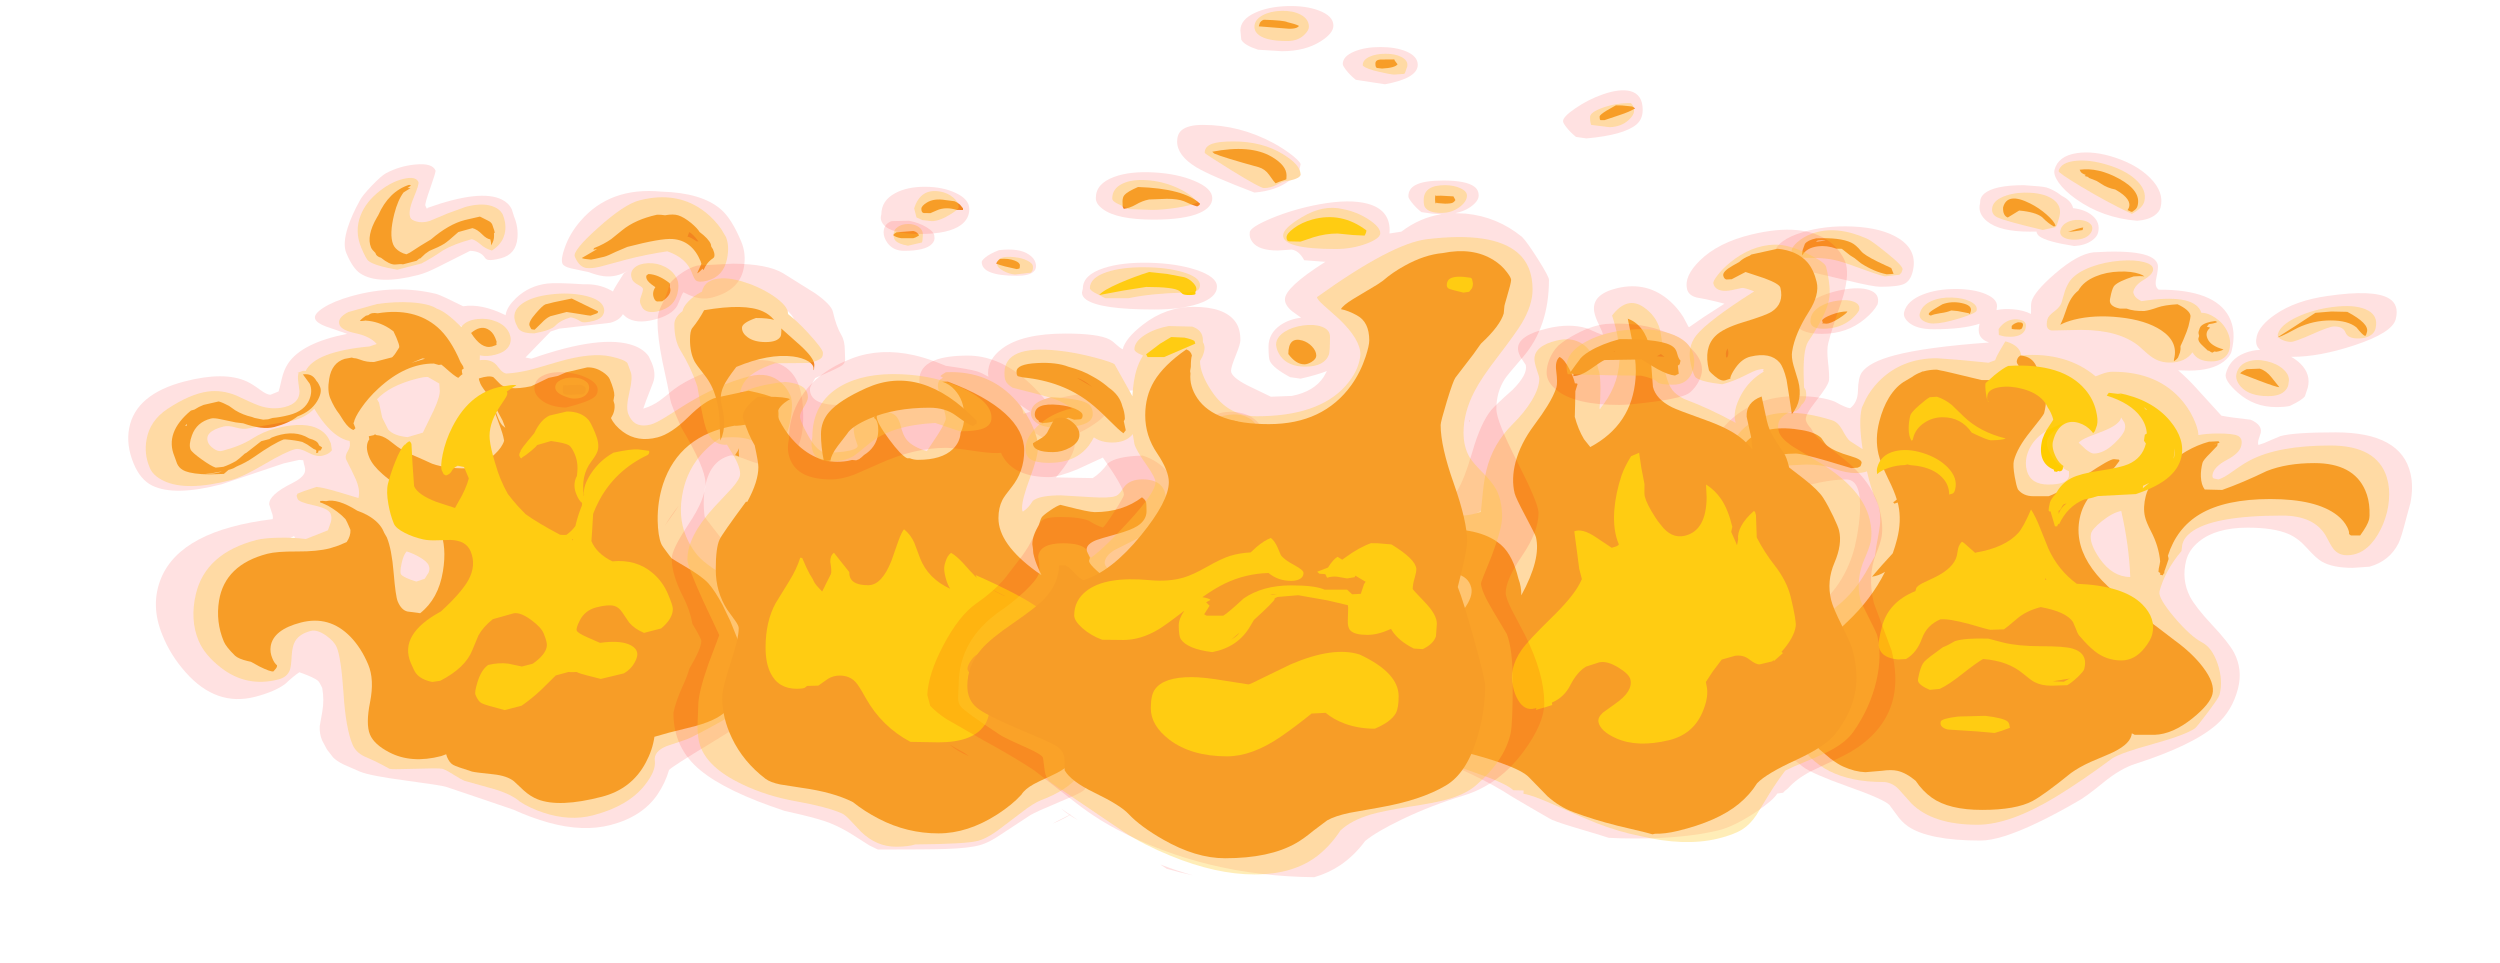 <?xml version="1.0" encoding="UTF-8" standalone="no"?>
<svg xmlns:ffdec="https://www.free-decompiler.com/flash" xmlns:xlink="http://www.w3.org/1999/xlink" ffdec:objectType="frame" height="121.6px" width="315.55px" xmlns="http://www.w3.org/2000/svg">
  <g transform="matrix(1.0, 0.0, 0.0, 1.0, 162.5, 63.4)">
    <use ffdec:characterId="1612" height="389.9" transform="matrix(0.335, -0.087, 0.087, 0.208, -161.333, -29.466)" width="252.65" xlink:href="#shape0"/>
    <use ffdec:characterId="1602" height="389.5" transform="matrix(-0.346, 0.0, -0.057, 0.223, 153.055, -44.163)" width="260.55" xlink:href="#shape1"/>
    <use ffdec:characterId="1610" height="292.3" transform="matrix(0.376, -0.09, 0.058, 0.24, -1.375, -19.453)" width="187.15" xlink:href="#shape2"/>
    <use ffdec:characterId="1607" height="277.8" transform="matrix(0.376, -0.09, 0.058, 0.24, 5.359, -18.542)" width="160.1" xlink:href="#shape3"/>
    <use ffdec:characterId="1611" height="289.25" transform="matrix(0.376, -0.09, 0.058, 0.24, 2.077, -18.478)" width="172.55" xlink:href="#shape4"/>
    <use ffdec:characterId="1616" height="319.25" transform="matrix(-0.387, 0.0, 0.0, 0.249, -3.02, -35.661)" width="237.8" xlink:href="#shape5"/>
    <use ffdec:characterId="1614" height="305.35" transform="matrix(-0.387, 0.0, 0.0, 0.249, -3.562, -34.242)" width="227.15" xlink:href="#shape6"/>
    <use ffdec:characterId="1617" height="315.65" transform="matrix(-0.387, 0.0, 0.0, 0.249, -3.658, -35.126)" width="229.35" xlink:href="#shape7"/>
    <use ffdec:characterId="1609" height="376.6" transform="matrix(0.455, 0.0, 0.0, 0.292, -63.04, -62.645)" width="253.55" xlink:href="#shape8"/>
  </g>
  <defs>
    <g id="shape0" transform="matrix(1.0, 0.0, 0.0, 1.0, 133.05, 363.25)">
      <path d="M21.6 -347.75 Q17.35 -339.75 17.35 -338.65 17.35 -336.6 17.55 -336.7 L17.7 -337.15 Q38.55 -340.0 44.25 -331.1 46.1 -328.25 46.2 -324.3 L45.95 -320.1 Q45.95 -313.85 44.05 -307.9 41.25 -299.15 35.55 -299.15 32.3 -299.15 31.15 -299.95 30.3 -300.5 30.15 -301.95 29.65 -305.9 26.15 -307.6 L12.7 -303.25 Q8.05 -301.75 5.2 -301.75 -9.95 -301.75 -14.4 -310.85 -16.25 -314.6 -16.25 -324.0 -16.25 -329.55 -12.05 -337.9 -9.05 -343.9 -4.2 -350.8 -2.6 -353.2 1.95 -357.2 6.6 -361.3 8.6 -362.05 14.25 -364.05 19.75 -362.65 25.8 -361.15 25.8 -356.5 25.8 -355.75 21.6 -347.75 M63.5 -279.0 L57.9 -283.7 Q55.7 -285.7 55.7 -287.45 55.7 -290.2 58.9 -296.15 62.6 -303.1 67.85 -308.2 82.8 -322.85 99.6 -312.8 113.1 -306.45 117.25 -294.7 119.6 -288.2 119.6 -274.1 119.6 -266.65 116.8 -259.55 112.2 -247.65 101.85 -247.65 98.4 -247.65 95.65 -250.6 94.25 -252.15 92.75 -254.6 91.95 -253.8 90.8 -251.6 L88.7 -248.05 Q85.5 -243.75 79.1 -243.75 72.1 -243.75 69.75 -249.1 L69.05 -251.2 Q67.0 -248.3 63.5 -248.3 L45.3 -252.35 42.05 -252.0 35.6 -246.4 29.8 -241.35 29.85 -241.3 31.65 -239.85 Q59.3 -243.4 68.4 -232.35 71.2 -228.9 71.85 -224.4 L71.95 -220.5 Q71.95 -213.65 69.5 -209.3 63.25 -198.15 62.55 -196.6 66.05 -196.8 69.35 -198.7 71.35 -199.85 75.55 -202.7 84.8 -208.3 99.9 -208.3 109.5 -208.3 114.35 -202.8 118.75 -197.75 118.75 -188.65 118.75 -179.95 115.0 -166.7 109.5 -147.2 99.9 -147.2 95.9 -147.2 91.35 -152.9 86.8 -158.6 85.45 -158.6 77.4 -158.6 71.95 -143.65 70.2 -138.9 68.95 -133.3 68.05 -129.15 68.05 -128.35 L73.25 -100.05 Q78.45 -71.05 78.45 -66.1 78.45 -56.55 74.0 -41.5 68.8 -23.85 61.9 -17.35 56.35 -12.1 38.55 -4.2 21.15 3.55 19.95 4.85 16.8 11.45 12.55 16.6 4.25 26.65 -7.8 26.65 -18.05 26.65 -28.4 16.6 -33.7 11.4 -38.5 4.55 L-47.4 -5.5 -58.3 -17.7 Q-59.6 -19.1 -71.25 -26.95 -82.45 -34.45 -85.3 -38.15 L-89.75 -44.25 Q-91.7 -47.15 -92.45 -49.85 L-93.4 -55.05 -93.75 -60.6 Q-93.75 -64.8 -92.5 -68.9 L-89.65 -76.25 Q-87.25 -82.4 -86.25 -89.4 -86.35 -92.85 -86.65 -93.75 -87.4 -96.15 -91.8 -101.2 -94.15 -100.05 -98.3 -96.8 -102.9 -94.05 -110.3 -94.05 -124.95 -94.05 -130.45 -117.3 -133.2 -128.9 -133.05 -140.85 -133.05 -159.15 -125.35 -172.45 -111.8 -195.75 -79.1 -188.8 -78.45 -190.2 -78.45 -192.9 L-78.2 -197.3 Q-77.0 -202.7 -67.4 -205.7 -63.05 -207.1 -61.6 -209.75 -60.75 -211.25 -60.65 -214.4 L-60.35 -216.7 -61.65 -217.45 -67.4 -217.75 -79.4 -216.45 -91.45 -215.15 Q-109.25 -215.15 -115.25 -224.25 -118.45 -229.1 -118.45 -238.85 -118.45 -250.2 -114.9 -259.1 -107.85 -276.7 -89.5 -276.7 -74.45 -276.7 -68.3 -267.8 -66.9 -265.85 -64.9 -261.2 -63.45 -257.8 -62.2 -257.2 L-58.95 -257.85 Q-58.5 -258.55 -56.2 -264.0 -54.15 -268.85 -51.75 -271.8 -44.1 -281.2 -27.45 -279.65 L-33.55 -286.6 Q-36.2 -289.75 -36.2 -292.3 -36.2 -295.15 -31.8 -297.3 -27.35 -299.45 -20.8 -299.65 -4.05 -300.2 8.6 -288.75 10.15 -287.15 15.9 -278.25 22.5 -277.25 28.9 -267.55 L29.05 -267.3 29.25 -267.85 Q30.8 -271.75 34.9 -275.1 41.15 -280.15 47.8 -278.7 50.9 -278.05 59.95 -273.15 65.15 -271.4 68.35 -266.0 L68.9 -265.05 Q69.6 -266.4 75.2 -273.45 L77.15 -274.45 Q72.15 -272.0 67.9 -274.75 65.7 -276.25 63.5 -279.0 M12.35 -267.2 L12.6 -267.5 12.0 -268.25 12.3 -267.25 12.35 -267.2 M103.15 -286.45 L102.05 -284.5 Q103.1 -283.6 104.45 -280.6 L105.1 -280.3 Q104.2 -285.6 103.15 -286.8 L103.15 -286.45 M-75.75 -176.05 L-74.2 -175.3 -74.25 -175.8 -74.2 -176.5 -75.75 -176.05" fill="#ff0000" fill-opacity="0.118" fill-rule="evenodd" stroke="none"/>
      <path d="M101.95 -297.4 Q103.55 -295.7 105.2 -291.45 106.6 -287.6 106.8 -285.3 108.9 -280.35 108.9 -277.05 L108.7 -275.65 108.9 -273.9 Q108.9 -269.65 107.65 -269.0 104.95 -267.7 102.75 -263.9 102.6 -264.3 102.6 -264.8 101.35 -263.55 100.1 -263.0 L102.9 -267.6 103.0 -269.15 Q103.0 -281.8 96.6 -285.3 92.8 -287.4 80.15 -287.4 L75.5 -286.35 Q72.2 -285.3 70.85 -285.3 L67.45 -285.45 66.0 -285.6 Q63.35 -287.1 63.1 -287.8 L69.55 -290.5 68.25 -290.7 68.3 -291.0 68.75 -291.5 Q72.55 -292.2 75.75 -293.95 L80.75 -297.25 Q86.7 -301.25 94.75 -300.8 96.1 -300.35 97.45 -299.35 100.5 -299.0 101.95 -297.4 M11.85 -349.05 Q8.8 -345.7 5.6 -338.55 0.9 -328.0 0.9 -321.95 0.9 -319.4 2.25 -316.95 3.0 -315.6 4.0 -314.75 L5.45 -315.2 Q10.25 -317.65 14.45 -319.4 22.65 -325.2 28.7 -325.2 L29.75 -325.15 29.75 -325.2 29.95 -325.15 34.35 -324.95 36.5 -321.6 36.65 -321.35 Q37.4 -320.2 37.4 -318.8 L37.25 -315.45 37.1 -314.05 36.75 -313.85 36.45 -312.55 Q35.8 -309.8 34.05 -307.6 34.55 -309.4 34.65 -310.95 33.4 -311.9 32.6 -314.85 31.6 -318.4 30.15 -319.7 L24.8 -319.55 Q19.8 -315.8 18.35 -315.15 16.15 -314.15 12.25 -313.35 L10.45 -312.35 8.1 -310.5 7.8 -310.6 6.55 -309.75 1.4 -309.75 Q0.9 -310.25 -1.4 -310.8 -3.2 -311.5 -5.15 -316.5 -6.15 -317.5 -6.35 -318.9 L-6.35 -319.95 Q-7.05 -322.15 -7.05 -323.5 -7.05 -330.5 -0.8 -339.1 L-0.05 -340.1 Q6.95 -351.7 14.8 -352.4 L15.35 -351.75 13.8 -350.85 14.8 -350.4 11.85 -349.05 M47.3 -267.55 L53.9 -267.05 61.0 -256.3 Q60.9 -255.6 60.4 -255.35 L57.85 -255.0 Q57.65 -255.0 54.25 -257.55 L50.25 -260.4 44.1 -260.4 Q42.35 -259.95 40.1 -257.9 L36.85 -255.25 35.9 -255.9 Q35.7 -256.3 35.7 -258.15 35.7 -260.3 39.55 -264.0 42.9 -267.3 44.1 -267.6 L47.3 -267.55 M0.2 -249.4 L-0.75 -249.6 -2.2 -251.05 Q-11.8 -255.2 -24.65 -245.25 -29.4 -241.6 -33.35 -236.85 -36.85 -232.65 -37.8 -230.05 L-38.0 -230.05 -38.05 -226.8 -38.95 -226.1 Q-40.3 -227.45 -41.0 -232.4 L-41.5 -236.7 Q-42.35 -241.1 -42.35 -246.75 -42.35 -251.25 -39.95 -257.55 -36.8 -265.95 -31.85 -266.3 L-29.25 -266.0 -28.6 -265.35 Q-27.75 -265.0 -26.65 -263.6 -24.9 -261.35 -22.3 -260.4 L-15.6 -260.4 -15.3 -260.55 -14.05 -261.8 -12.15 -264.2 -11.7 -264.8 -11.6 -265.1 Q-11.25 -266.05 -11.25 -270.5 L-11.35 -274.45 -12.35 -276.65 Q-15.05 -282.0 -19.25 -284.25 L-19.2 -284.3 -19.65 -284.35 Q-21.1 -284.55 -21.25 -285.05 L-19.85 -286.1 -18.5 -286.9 -17.55 -286.85 Q-16.1 -288.05 -14.15 -286.55 -0.8 -284.6 4.2 -270.4 7.0 -262.45 7.05 -248.0 L7.35 -245.4 7.2 -243.75 7.05 -244.1 Q6.85 -243.8 6.4 -243.6 6.0 -242.05 6.0 -241.1 5.65 -241.1 4.05 -239.75 3.05 -241.05 0.85 -247.7 L0.2 -249.4 M14.8 -262.5 Q19.0 -265.4 20.95 -262.3 22.3 -260.2 22.3 -256.55 L22.25 -254.2 21.75 -252.65 21.85 -252.35 19.95 -252.1 Q15.95 -252.1 14.8 -262.5 M38.2 -226.65 L41.45 -227.45 49.35 -227.15 Q52.1 -226.2 53.95 -222.5 55.35 -219.6 55.35 -217.45 55.35 -210.65 54.6 -207.95 L53.55 -205.2 53.4 -203.15 Q52.7 -199.15 50.25 -196.05 50.35 -191.5 52.35 -186.85 55.8 -178.85 63.35 -178.85 68.5 -178.85 76.6 -185.55 84.65 -192.25 88.85 -192.25 L100.9 -191.45 Q106.95 -186.4 107.95 -184.4 108.4 -183.5 108.4 -179.15 108.4 -175.2 106.2 -169.55 104.2 -164.45 100.9 -159.05 L100.7 -159.05 100.1 -157.2 99.2 -156.95 Q99.2 -157.6 99.55 -158.75 L99.85 -161.3 Q99.85 -165.6 99.35 -166.95 98.8 -168.3 95.25 -173.25 L93.4 -173.55 Q91.5 -173.95 91.2 -174.3 71.0 -176.9 58.55 -152.5 54.2 -143.85 51.55 -133.35 49.45 -124.8 49.45 -119.95 49.45 -118.6 50.5 -112.8 L50.9 -110.7 Q52.15 -108.15 54.1 -104.7 58.7 -96.45 59.85 -91.7 61.0 -86.95 61.6 -77.95 L61.95 -67.85 61.8 -53.55 Q61.3 -47.1 58.8 -38.45 53.65 -21.1 43.95 -17.05 40.3 -15.55 34.9 -15.45 L25.3 -15.6 19.7 -15.4 Q17.2 -8.45 13.05 -2.45 4.55 9.95 -6.65 9.95 -22.7 9.95 -28.85 2.25 -30.95 -0.4 -32.35 -4.65 L-34.35 -11.0 Q-35.9 -15.0 -40.35 -17.75 -46.4 -21.45 -47.25 -22.3 -51.9 -27.25 -52.7 -28.65 -53.65 -30.3 -53.65 -33.85 L-53.55 -35.45 -55.5 -35.15 Q-66.8 -35.15 -72.65 -44.65 -76.65 -51.05 -76.65 -57.05 -76.65 -63.4 -71.95 -74.95 -67.3 -86.55 -67.3 -95.55 -67.3 -105.75 -69.4 -113.4 -73.5 -128.2 -84.25 -128.2 -94.6 -128.2 -97.85 -119.5 -99.0 -116.4 -99.0 -112.75 -99.05 -109.8 -98.4 -108.15 -98.6 -107.2 -99.35 -106.45 L-100.5 -105.35 Q-101.55 -105.45 -104.55 -110.05 L-106.75 -113.8 -107.8 -114.7 Q-110.55 -117.15 -111.3 -119.4 -113.1 -125.5 -113.1 -128.75 -113.1 -140.7 -108.9 -151.85 -101.8 -170.6 -85.8 -170.6 -82.35 -170.6 -75.45 -167.65 -68.6 -164.7 -63.75 -164.7 L-60.4 -165.0 -57.2 -165.75 Q-54.95 -168.5 -54.2 -171.85 L-54.2 -174.15 Q-54.2 -176.6 -54.35 -178.45 -54.9 -180.75 -56.1 -183.65 -57.25 -186.3 -58.35 -188.2 L-59.95 -190.5 -60.6 -191.2 -60.35 -192.0 -59.55 -191.7 -59.55 -191.75 -59.45 -191.65 -58.4 -191.05 Q-54.1 -191.0 -49.15 -181.4 -47.5 -179.5 -46.25 -177.35 -43.15 -171.9 -43.15 -166.15 L-43.15 -165.55 -42.9 -162.6 Q-42.9 -155.55 -45.6 -142.3 -48.3 -129.05 -48.3 -126.0 -48.3 -120.75 -46.45 -119.1 L-42.35 -116.35 Q-34.1 -121.6 -28.65 -136.05 -23.85 -148.75 -23.85 -158.9 -23.85 -170.05 -30.65 -186.15 -34.45 -195.05 -35.35 -197.8 -37.5 -204.0 -37.5 -208.8 -37.5 -215.85 -34.85 -218.85 L-34.85 -219.2 -34.65 -220.5 -32.8 -220.4 -32.65 -220.5 -32.25 -220.7 -31.9 -220.05 Q-30.0 -219.05 -28.5 -215.8 L-26.45 -210.8 Q-25.1 -207.7 -23.85 -205.9 L-20.4 -201.25 -17.05 -196.5 Q-12.45 -191.05 -3.25 -188.05 7.4 -192.05 10.7 -198.8 L11.0 -201.15 Q11.35 -204.25 11.55 -214.3 L11.6 -216.45 Q11.55 -218.0 11.65 -218.9 L11.75 -219.1 Q11.9 -221.7 12.2 -223.8 L12.15 -224.05 Q10.75 -231.3 10.75 -233.35 10.75 -235.95 11.0 -236.5 14.9 -236.85 16.1 -235.1 L17.25 -231.0 Q18.55 -225.45 27.65 -224.8 L29.6 -225.35 34.75 -226.9 38.2 -226.65 M12.35 -220.95 Q11.9 -216.35 11.9 -211.4 11.9 -208.9 12.35 -207.3 L12.95 -205.7 13.05 -210.1 12.35 -220.95 M83.65 -262.0 Q82.15 -265.15 82.15 -266.95 82.15 -268.55 82.7 -269.15 L83.45 -269.55 Q86.75 -268.0 89.35 -261.55 89.35 -260.5 88.85 -259.4 L88.85 -259.2 Q88.85 -257.3 87.7 -255.55 86.45 -253.8 84.25 -252.65 L82.5 -253.3 Q81.9 -253.75 81.9 -255.5 81.9 -258.9 83.95 -261.4 L83.65 -262.0 M-86.35 -261.15 L-80.7 -260.9 Q-79.45 -259.65 -77.85 -257.0 L-76.35 -253.7 Q-74.4 -250.05 -71.6 -247.65 L-70.9 -246.8 -68.2 -244.6 -66.45 -244.1 -64.75 -244.2 Q-61.95 -243.45 -58.65 -243.45 -52.8 -243.45 -49.6 -249.1 -47.25 -253.25 -47.25 -257.6 L-48.25 -263.75 Q-46.65 -263.4 -45.8 -262.3 -44.8 -261.1 -44.55 -258.1 L-44.35 -257.2 Q-44.2 -256.1 -44.2 -254.35 -44.2 -251.1 -47.25 -247.0 -50.75 -242.35 -56.05 -241.5 -59.85 -239.0 -65.45 -239.0 -69.95 -239.0 -75.5 -245.45 L-77.9 -247.0 -82.6 -250.9 Q-84.65 -252.65 -85.8 -252.65 -91.15 -252.65 -94.6 -246.2 -97.1 -241.55 -97.1 -238.6 -97.1 -236.9 -94.7 -231.5 -92.45 -226.5 -91.15 -225.1 L-89.55 -224.7 -88.45 -224.45 Q-86.3 -224.65 -83.35 -225.8 L-81.75 -226.8 -79.1 -228.75 -78.85 -228.7 -78.7 -228.8 -71.9 -233.1 -68.85 -233.1 -67.85 -233.6 Q-60.2 -235.05 -56.3 -229.55 L-55.2 -227.75 Q-52.85 -225.5 -52.85 -223.35 L-52.85 -222.6 -52.1 -221.0 Q-52.5 -220.2 -53.15 -219.55 -53.45 -219.65 -53.75 -219.85 L-54.2 -218.75 -54.95 -218.75 Q-54.55 -219.6 -54.5 -220.45 L-55.25 -221.5 -56.75 -224.75 -58.05 -226.85 Q-60.2 -228.8 -63.45 -230.65 L-64.05 -230.85 Q-68.1 -230.15 -76.55 -225.5 -80.1 -223.55 -83.85 -222.75 -85.25 -222.05 -86.35 -222.05 L-87.1 -222.05 -89.25 -220.5 Q-93.8 -221.95 -96.85 -223.55 -99.25 -224.85 -100.75 -226.2 -102.05 -227.35 -102.7 -228.6 -103.65 -230.3 -103.7 -232.8 L-103.55 -237.15 Q-103.55 -251.6 -91.45 -259.85 L-90.1 -259.9 Q-88.35 -260.8 -86.35 -261.15 M-95.25 -252.1 L-94.85 -252.4 -94.85 -253.05 -94.85 -253.1 -95.55 -252.35 -95.25 -252.1 M-89.55 -222.15 Q-93.1 -222.4 -95.65 -223.15 -93.5 -222.05 -90.65 -222.05 L-89.55 -222.15 M-4.5 -254.95 L-5.35 -255.5 -9.7 -254.6 -4.5 -254.95" fill="#f28420" fill-rule="evenodd" stroke="none"/>
      <path d="M18.6 -224.7 Q18.6 -223.7 17.0 -221.7 L13.3 -217.1 Q7.55 -209.6 6.0 -201.6 5.05 -196.65 4.5 -188.3 4.05 -182.05 4.05 -178.75 4.05 -173.4 4.4 -169.15 5.15 -165.0 6.05 -161.2 L7.55 -155.6 Q10.3 -149.3 16.35 -139.4 17.4 -138.75 18.5 -138.45 20.9 -139.8 22.8 -142.0 25.0 -147.15 27.95 -152.35 L28.2 -153.15 28.2 -153.4 28.3 -153.4 28.35 -153.65 Q27.95 -154.75 27.8 -155.9 27.65 -156.9 27.65 -159.3 27.65 -164.35 29.8 -168.2 L30.45 -169.2 30.8 -170.3 Q32.8 -175.95 32.8 -181.35 32.8 -185.75 32.05 -187.2 31.05 -189.0 26.6 -192.0 L21.25 -191.75 Q21.05 -191.25 18.55 -189.5 16.0 -187.75 14.55 -187.15 L14.15 -186.75 Q13.75 -186.65 13.75 -188.3 13.75 -189.4 14.95 -190.9 L14.8 -190.95 Q15.75 -192.3 18.65 -195.25 L22.05 -198.7 Q26.15 -205.25 29.75 -206.15 L36.2 -205.9 Q41.05 -203.9 42.35 -198.15 42.75 -196.25 42.75 -190.05 42.75 -183.6 41.1 -180.1 40.25 -178.2 37.3 -174.95 31.8 -168.95 29.9 -157.0 L30.25 -158.0 30.15 -158.0 Q31.15 -163.0 35.55 -168.5 40.4 -174.5 46.2 -176.75 52.8 -176.3 55.05 -175.0 L58.5 -172.7 Q58.5 -171.3 57.45 -170.6 44.3 -166.85 34.5 -152.55 32.2 -149.2 30.55 -146.1 L27.75 -136.8 26.1 -131.45 Q26.1 -123.8 30.35 -117.4 38.75 -115.3 42.35 -105.35 44.6 -99.2 44.6 -91.45 44.6 -84.8 44.2 -83.05 42.9 -77.55 37.4 -73.75 L30.95 -73.75 Q28.3 -77.2 27.35 -81.55 L26.45 -88.15 Q26.0 -91.45 24.65 -92.75 22.85 -94.5 18.35 -94.5 14.05 -94.5 10.85 -89.65 8.4 -86.0 8.4 -84.5 8.4 -83.1 10.85 -79.65 L14.55 -74.55 Q21.2 -73.35 24.05 -69.75 25.85 -67.5 25.85 -64.8 25.85 -62.1 23.6 -58.95 21.35 -55.7 18.35 -54.45 L9.7 -54.7 5.6 -58.5 Q3.4 -60.5 2.45 -61.95 L1.25 -62.35 Q-0.05 -62.85 -0.25 -63.1 L-5.1 -63.0 -12.25 -57.1 Q-16.35 -53.85 -21.0 -51.3 L-27.4 -51.3 Q-33.4 -56.9 -34.25 -58.35 -35.15 -59.75 -35.15 -63.75 -35.15 -65.45 -32.6 -70.6 -29.6 -76.7 -26.6 -78.35 -22.65 -78.25 -19.55 -76.2 L-15.35 -72.7 -11.25 -72.7 Q-5.5 -75.85 -3.95 -80.4 -3.25 -82.4 -3.25 -87.8 -3.25 -91.5 -5.55 -96.8 -8.0 -102.55 -10.5 -103.0 L-18.5 -102.75 Q-22.85 -99.95 -25.7 -95.9 L-29.85 -88.75 Q-34.75 -80.0 -45.15 -76.5 L-48.0 -77.0 Q-51.5 -79.8 -52.3 -84.0 -52.6 -85.4 -52.6 -90.55 -52.6 -107.85 -35.05 -114.35 -25.55 -121.6 -21.3 -127.55 -16.4 -134.55 -16.4 -143.05 -16.4 -149.7 -21.65 -152.15 L-26.35 -153.9 Q-29.25 -154.95 -30.8 -156.3 -33.95 -159.0 -36.15 -162.5 -38.55 -166.3 -38.55 -169.05 -38.55 -174.3 -37.65 -180.55 -36.6 -187.85 -34.9 -191.75 -32.6 -196.95 -29.45 -202.5 -25.45 -209.65 -23.35 -211.05 L-24.05 -210.0 Q-23.1 -211.35 -22.05 -211.8 L-21.65 -212.0 Q-21.25 -211.85 -21.25 -210.25 L-23.8 -198.8 -26.35 -186.75 Q-26.35 -181.55 -20.95 -174.9 L-15.55 -169.0 -13.5 -171.9 Q-9.35 -177.4 -6.65 -183.2 L-6.65 -190.15 -8.65 -191.75 Q-10.45 -191.2 -11.45 -189.65 -12.35 -188.25 -14.0 -188.05 L-14.6 -189.05 -14.7 -191.35 Q-14.7 -193.7 -12.15 -200.0 -9.15 -207.35 -5.0 -213.6 6.75 -231.45 19.4 -228.5 22.05 -228.2 22.8 -227.45 20.55 -226.55 18.6 -225.35 L18.6 -224.7 M20.15 -135.25 L19.65 -134.9 19.9 -134.55 20.15 -135.25" fill="#ffcc00" fill-rule="evenodd" stroke="none"/>
      <path d="M13.85 -356.45 Q18.35 -356.25 18.35 -352.6 18.35 -351.3 14.45 -344.6 10.55 -337.9 10.55 -334.25 10.55 -332.8 12.05 -331.3 13.9 -329.45 16.7 -329.7 L23.75 -331.25 31.0 -332.3 Q37.85 -332.3 40.8 -327.85 41.75 -326.4 42.15 -324.7 L42.4 -323.05 Q42.4 -317.65 40.8 -313.25 38.55 -307.05 33.6 -304.65 31.6 -306.65 30.6 -309.65 29.55 -312.6 28.4 -313.75 21.55 -313.65 17.0 -311.7 12.05 -309.05 7.8 -307.6 L-1.3 -307.6 Q-8.5 -313.05 -9.85 -316.55 -10.4 -317.95 -10.4 -324.8 -10.4 -334.9 -5.9 -342.8 -2.15 -349.4 4.0 -353.25 9.35 -356.65 13.85 -356.45 M67.95 -280.45 Q63.95 -280.6 62.55 -282.3 60.9 -284.2 60.9 -289.55 60.9 -293.1 72.95 -302.05 85.15 -311.15 90.8 -311.15 105.35 -311.15 111.65 -295.15 113.6 -290.15 114.55 -284.1 L115.05 -278.85 Q115.05 -273.4 112.3 -266.65 108.6 -257.55 102.5 -257.55 99.45 -257.55 98.7 -259.25 98.3 -260.2 98.4 -263.85 98.7 -272.95 93.1 -279.3 85.7 -280.6 77.85 -280.6 L67.95 -280.45 M53.7 -253.2 Q52.35 -255.9 50.85 -256.9 47.0 -256.75 44.45 -254.5 42.3 -252.6 36.2 -253.3 32.65 -254.7 31.7 -257.35 31.35 -258.4 31.35 -261.3 31.35 -268.5 36.35 -271.3 40.75 -273.75 47.45 -272.25 53.75 -270.9 58.5 -266.95 63.5 -262.75 63.5 -258.05 63.5 -255.5 62.25 -253.7 60.85 -251.7 58.3 -251.7 54.4 -251.7 53.7 -253.2 M77.15 -268.9 Q77.15 -273.15 79.55 -274.95 81.75 -276.6 84.8 -275.55 87.95 -274.5 90.05 -271.2 92.45 -267.5 92.45 -262.4 92.45 -259.15 90.5 -254.7 87.45 -247.8 81.7 -247.8 77.95 -247.8 76.85 -250.85 76.5 -251.85 76.5 -254.3 76.5 -256.1 77.7 -258.25 79.15 -260.9 79.45 -262.1 79.7 -262.95 78.5 -264.95 77.15 -267.2 77.15 -268.9 M19.0 -269.2 Q22.5 -268.4 25.0 -265.15 27.75 -261.6 27.75 -256.75 27.75 -253.0 26.1 -250.4 24.05 -247.15 19.95 -247.15 16.75 -247.15 14.6 -249.0 L13.85 -246.35 Q17.6 -245.7 18.75 -241.8 L19.55 -238.05 Q20.05 -236.05 20.95 -235.3 24.95 -233.95 30.65 -233.9 L40.65 -234.35 Q52.95 -234.85 58.95 -229.75 63.15 -226.2 63.65 -223.8 L63.5 -218.55 Q63.5 -215.2 60.1 -207.4 56.7 -199.55 56.7 -195.65 56.7 -191.9 57.7 -189.85 59.2 -186.85 62.85 -186.85 64.75 -186.85 68.95 -188.8 L77.9 -193.0 Q91.65 -199.2 103.15 -199.2 110.4 -199.2 113.1 -191.25 113.95 -188.75 114.25 -185.7 L114.4 -182.95 Q114.4 -178.45 111.3 -170.35 108.95 -164.15 106.35 -160.4 L106.4 -159.4 Q106.4 -157.35 106.1 -156.95 L105.75 -156.95 105.2 -156.3 Q104.5 -155.65 102.5 -155.65 L99.95 -156.0 99.9 -156.0 98.2 -156.05 Q97.65 -156.15 97.65 -158.1 L97.65 -158.2 Q97.2 -159.15 96.5 -161.05 94.2 -167.3 84.65 -169.65 71.6 -163.0 64.5 -146.2 58.95 -133.15 58.95 -120.7 58.95 -112.25 60.8 -106.15 61.75 -102.9 64.8 -96.65 67.65 -90.85 68.8 -86.2 70.65 -79.0 70.65 -68.7 70.65 -56.25 67.4 -41.95 63.05 -22.75 55.4 -19.0 45.45 -14.3 32.3 -9.9 30.65 -9.35 27.55 -9.1 L22.7 -8.6 Q17.3 -7.6 16.4 -2.1 15.4 3.55 9.5 9.75 0.9 18.85 -12.35 18.85 -21.2 18.85 -28.95 10.2 -32.85 5.85 -35.25 0.95 -37.05 -4.3 -42.3 -9.65 L-51.15 -18.35 Q-51.85 -19.2 -54.05 -23.4 -56.05 -27.3 -57.0 -28.1 -58.45 -29.15 -66.7 -32.1 -74.5 -34.9 -74.9 -35.55 -77.95 -40.9 -81.75 -46.0 -84.0 -49.45 -84.0 -54.1 -84.0 -63.95 -79.75 -83.55 -75.55 -103.2 -75.55 -109.5 -75.55 -113.2 -77.5 -117.5 -79.65 -122.2 -82.05 -122.2 -86.35 -122.2 -88.85 -118.75 -90.5 -116.5 -92.1 -111.2 -93.8 -105.4 -94.75 -103.7 -96.65 -100.25 -99.9 -100.25 -111.9 -100.25 -117.8 -114.85 -121.55 -124.15 -121.55 -132.75 -121.55 -145.5 -115.9 -158.6 -106.8 -179.7 -87.55 -179.7 -84.8 -179.7 -79.9 -177.85 -74.8 -175.95 -70.65 -173.2 L-61.9 -174.85 -59.65 -179.1 Q-58.65 -181.45 -58.65 -183.6 -58.65 -186.7 -63.2 -190.55 -67.75 -194.35 -67.75 -196.3 L-67.65 -198.25 Q-67.3 -198.55 -67.1 -199.2 L-64.45 -199.7 -59.6 -200.2 Q-57.35 -198.9 -52.45 -193.85 L-46.95 -188.15 Q-45.1 -192.2 -45.2 -199.15 -45.25 -203.1 -45.65 -210.9 -45.65 -213.2 -43.7 -215.65 -42.2 -217.55 -41.85 -220.65 -45.85 -223.75 -47.95 -234.1 -48.85 -238.65 -49.25 -243.35 -53.25 -239.85 -58.3 -239.85 L-66.4 -240.9 -74.55 -241.95 Q-76.35 -241.95 -78.6 -244.2 -80.9 -246.5 -82.7 -246.5 -90.15 -246.5 -90.15 -239.85 -90.15 -238.05 -89.2 -235.9 -88.1 -233.35 -86.6 -233.35 -79.65 -233.35 -74.75 -235.7 -69.8 -238.05 -65.45 -238.05 -53.75 -238.05 -50.1 -230.55 -48.9 -228.15 -48.65 -225.1 L-48.55 -221.95 -49.2 -218.05 -50.15 -217.25 Q-51.15 -216.45 -53.1 -216.45 -55.3 -216.45 -57.55 -220.15 -59.75 -223.9 -61.55 -223.9 -65.0 -223.9 -74.2 -220.0 -83.4 -216.1 -87.55 -216.1 -104.5 -216.1 -110.65 -225.2 -113.8 -229.85 -113.55 -234.95 -113.55 -242.85 -110.65 -250.3 -106.85 -260.15 -99.25 -264.05 -89.35 -269.1 -82.9 -267.85 -78.05 -266.9 -74.0 -261.8 -69.85 -255.6 -67.65 -252.95 -63.75 -248.45 -58.95 -248.45 -53.45 -248.45 -51.8 -255.0 L-50.85 -260.5 Q-50.3 -263.65 -49.55 -265.0 L-49.95 -265.3 -47.9 -265.65 Q-47.35 -265.65 -46.85 -265.2 -40.8 -274.5 -21.6 -269.55 L-18.85 -269.9 Q-19.95 -275.0 -24.6 -278.85 -28.75 -282.35 -28.75 -285.5 -28.75 -289.8 -23.95 -291.4 L-13.05 -291.7 Q-6.6 -290.6 -1.15 -287.7 4.75 -284.5 6.65 -280.6 9.25 -277.8 12.3 -267.25 L12.35 -267.2 12.95 -267.85 Q15.4 -270.05 19.0 -269.2 M103.15 -286.45 L102.05 -284.5 Q103.1 -283.6 104.45 -280.6 L105.1 -280.3 Q104.2 -285.6 103.15 -286.8 L103.15 -286.45 M-3.2 -239.35 L-6.15 -244.55 Q-7.15 -245.2 -10.4 -245.2 -20.4 -245.2 -26.6 -239.6 L-26.4 -237.45 -27.45 -228.8 -27.1 -221.4 Q-26.1 -217.2 -21.6 -214.5 L-15.75 -214.8 -8.9 -225.45 Q-4.4 -232.7 -3.9 -236.1 L-3.2 -239.35 M-42.05 -137.65 Q-40.8 -135.85 -39.15 -134.2 L-35.9 -134.55 -33.65 -137.45 Q-32.65 -139.2 -32.65 -141.35 -32.65 -143.75 -34.65 -147.25 -36.2 -150.0 -38.15 -152.1 -39.7 -150.75 -41.6 -146.2 -43.35 -142.0 -43.35 -140.55 -43.35 -139.6 -42.05 -137.65" fill="#ffcc33" fill-opacity="0.353" fill-rule="evenodd" stroke="none"/>
    </g>
    <g id="shape1" transform="matrix(1.0, 0.0, 0.0, 1.0, 136.4, 363.5)">
      <path d="M116.5 -301.2 Q112.9 -298.1 102.05 -295.25 L89.3 -290.85 Q79.7 -287.45 77.15 -287.45 70.7 -287.45 68.75 -289.05 66.75 -290.65 66.75 -295.9 66.75 -307.9 74.9 -314.8 81.95 -320.8 92.85 -321.55 103.05 -322.25 110.8 -318.2 118.95 -313.95 118.95 -306.95 118.95 -303.3 116.5 -301.2 M17.9 -363.1 Q24.5 -361.5 24.5 -353.6 24.5 -350.75 21.7 -346.25 18.8 -341.65 14.1 -337.25 2.55 -326.4 -10.4 -324.8 -14.3 -325.25 -16.25 -327.85 -17.7 -329.85 -17.7 -332.3 -17.7 -340.95 -11.1 -349.1 -5.2 -356.4 3.4 -360.5 11.9 -364.55 17.9 -363.1 M25.8 -343.65 Q27.3 -344.3 34.25 -344.95 45.15 -344.95 47.95 -340.1 48.8 -338.55 48.75 -336.6 L48.55 -334.75 Q48.55 -328.95 44.3 -324.5 38.75 -318.65 27.75 -318.65 L25.35 -318.7 Q24.85 -317.05 23.8 -316.0 20.65 -312.95 10.2 -310.5 6.4 -310.85 4.35 -313.5 2.75 -315.6 2.75 -318.0 2.75 -323.7 6.35 -327.65 9.55 -331.15 14.15 -331.95 L14.5 -332.95 Q16.0 -336.55 19.3 -338.8 L21.2 -340.6 Q23.6 -342.65 25.8 -343.65 M66.1 -273.15 Q66.1 -270.25 63.55 -267.35 60.0 -263.4 53.75 -263.4 42.9 -263.4 37.5 -266.55 37.45 -262.45 36.45 -260.25 35.2 -257.4 32.3 -255.9 54.9 -253.35 65.55 -248.65 74.2 -244.85 75.9 -239.0 76.75 -236.1 75.6 -228.5 74.6 -221.95 76.85 -218.7 78.55 -219.0 82.9 -222.35 88.45 -225.55 97.3 -225.55 113.0 -225.55 120.1 -210.55 122.35 -205.8 123.5 -200.1 L124.15 -195.15 Q124.15 -187.75 120.25 -178.1 114.9 -165.1 106.4 -165.1 104.25 -165.1 100.2 -167.2 97.75 -168.4 91.95 -171.75 79.85 -178.4 71.65 -178.4 65.95 -178.4 63.5 -159.55 62.75 -153.65 62.4 -146.55 L62.2 -140.4 Q62.2 -126.9 65.45 -116.8 67.45 -110.6 72.6 -101.4 77.85 -92.05 79.75 -86.25 83.0 -76.5 83.0 -63.5 83.0 -49.2 79.4 -40.75 74.9 -30.05 60.6 -15.75 56.7 -11.85 42.2 -4.5 28.25 2.5 25.5 5.85 L22.05 11.25 Q19.55 15.35 16.75 17.95 7.8 26.0 -11.05 26.0 -18.2 26.0 -30.1 15.95 -36.25 10.75 -42.7 3.9 -45.0 1.9 -50.55 -7.0 -55.4 -14.7 -60.25 -17.35 -79.6 -27.85 -86.3 -39.6 -90.8 -47.45 -90.8 -60.1 -90.8 -70.8 -86.0 -80.4 -83.1 -86.1 -75.35 -96.15 -67.7 -106.15 -64.75 -112.0 -59.95 -121.7 -59.95 -132.6 -59.95 -138.6 -62.9 -143.3 -67.8 -151.1 -79.3 -151.1 -88.85 -151.1 -94.75 -147.55 -98.7 -145.2 -102.75 -139.7 -107.25 -133.65 -109.55 -131.9 -114.1 -128.35 -121.35 -128.35 L-127.4 -129.0 Q-134.15 -132.15 -135.8 -142.2 -136.3 -145.15 -136.3 -156.3 L-136.4 -165.0 Q-136.05 -174.2 -133.7 -181.65 -126.45 -205.05 -102.5 -205.05 -87.2 -205.05 -82.7 -202.9 L-79.55 -200.6 Q-77.6 -198.9 -75.55 -197.9 -75.0 -199.2 -75.1 -201.25 L-75.25 -204.8 Q-75.1 -209.3 -70.35 -212.2 -62.55 -213.5 -59.3 -214.5 L-47.0 -230.85 Q-43.15 -235.95 -39.3 -240.15 L-43.35 -240.0 Q-51.55 -240.0 -55.05 -245.05 -57.0 -247.9 -57.0 -250.9 -57.0 -262.25 -52.85 -270.5 -45.05 -285.95 -24.7 -285.8 -22.85 -287.4 -22.75 -291.95 -22.6 -298.05 -22.05 -299.8 -19.25 -309.1 2.6 -306.95 8.2 -305.95 14.65 -294.85 20.6 -284.6 20.6 -279.0 20.6 -277.35 19.85 -273.4 L19.65 -272.05 Q22.6 -274.2 26.65 -274.7 30.0 -275.15 32.55 -274.25 L32.65 -275.1 Q32.65 -280.1 37.9 -283.25 42.7 -286.15 49.4 -286.2 56.25 -286.2 60.85 -283.1 66.1 -279.55 66.1 -273.15 M80.95 -285.65 Q84.95 -287.5 90.8 -285.7 96.6 -283.9 100.65 -279.65 105.1 -275.0 105.1 -269.55 105.1 -266.1 102.65 -263.7 99.65 -260.8 94.05 -260.8 84.85 -260.8 79.75 -269.3 77.2 -273.5 76.5 -277.55 76.5 -283.55 80.95 -285.65 M94.2 -186.3 L96.5 -185.2 95.7 -186.2 93.95 -186.4 94.2 -186.3 M-113.9 -269.1 Q-113.9 -277.3 -109.5 -280.85 -103.05 -286.05 -86.9 -282.25 -75.65 -279.75 -69.5 -271.75 -64.8 -265.65 -64.8 -259.5 -64.8 -255.2 -66.5 -252.75 -66.85 -252.2 -67.3 -251.75 -64.3 -251.55 -61.85 -249.85 -57.0 -246.45 -57.0 -238.2 -57.0 -234.4 -63.15 -227.5 -70.45 -219.35 -78.45 -219.35 -81.7 -219.35 -83.35 -220.0 -87.25 -223.25 -87.95 -225.45 L-88.2 -230.25 Q-88.2 -237.9 -83.3 -243.9 -81.45 -246.15 -79.25 -247.8 L-79.75 -247.8 Q-89.55 -247.8 -101.2 -254.3 -113.9 -261.4 -113.9 -269.1" fill="#ff0000" fill-opacity="0.118" fill-rule="evenodd" stroke="none"/>
      <path d="M89.1 -303.55 L86.4 -300.75 Q80.75 -295.9 75.95 -294.5 L73.5 -294.75 74.9 -298.05 80.3 -301.55 Q86.05 -305.45 87.5 -307.65 89.95 -311.2 91.9 -312.45 96.5 -315.45 105.1 -314.85 108.0 -313.8 108.65 -311.75 L108.9 -308.3 Q108.9 -306.35 108.6 -305.55 L108.5 -305.25 Q107.75 -309.5 103.7 -310.35 100.6 -311.0 96.7 -309.0 L94.75 -308.95 91.05 -305.2 89.1 -303.55 M101.45 -313.95 Q101.65 -313.7 102.95 -313.3 L104.85 -312.9 104.3 -313.65 101.45 -313.95 M11.55 -349.6 L11.25 -349.1 8.1 -347.35 6.25 -345.8 Q3.55 -343.35 0.5 -342.5 L-1.4 -340.95 Q-7.3 -335.7 -5.9 -330.85 L-6.6 -330.4 Q-7.15 -329.95 -7.7 -329.8 L-8.5 -330.9 Q-9.15 -331.8 -9.15 -333.35 -9.15 -341.7 0.1 -348.6 8.8 -355.1 15.35 -353.7 L14.7 -352.4 Q14.05 -351.45 12.6 -350.75 L12.95 -350.15 11.55 -349.6 M37.1 -326.65 L33.6 -330.6 Q27.6 -329.8 24.65 -326.9 21.85 -323.3 19.4 -321.55 L18.9 -322.05 Q19.85 -324.55 23.2 -328.3 26.6 -332.1 30.25 -334.6 39.75 -341.2 39.75 -332.3 39.1 -327.7 37.1 -326.65 M13.75 -318.5 L12.0 -318.75 8.65 -319.55 8.65 -321.0 Q9.2 -321.0 10.9 -320.15 L13.75 -318.5 M52.85 -277.55 L55.0 -275.25 Q56.95 -273.15 56.95 -272.2 56.95 -271.4 56.0 -271.15 55.05 -271.95 52.8 -272.5 50.4 -273.0 49.05 -274.05 L46.65 -273.7 42.35 -272.45 42.1 -272.05 Q41.85 -272.0 41.85 -273.65 41.85 -276.95 45.9 -278.2 49.8 -279.45 52.85 -277.55 M7.15 -274.85 Q7.4 -269.35 7.95 -265.95 6.2 -267.65 3.35 -268.85 -3.6 -271.7 -13.0 -270.15 -22.85 -268.55 -29.35 -262.85 -36.75 -256.35 -36.75 -246.6 L-36.85 -245.5 -37.0 -245.4 Q-37.8 -246.4 -38.05 -247.35 L-38.3 -250.25 Q-38.3 -252.1 -37.9 -253.85 L-38.35 -257.4 Q-38.95 -262.8 -38.95 -265.1 -38.95 -270.3 -38.65 -271.3 -37.65 -274.45 -32.9 -277.55 -28.15 -277.1 -25.95 -275.75 -23.35 -274.15 -21.5 -273.75 -17.6 -273.55 -14.7 -275.1 L-12.3 -275.1 Q-8.9 -276.1 -8.05 -278.85 -7.7 -279.9 -7.7 -283.6 -7.7 -287.2 -8.15 -288.1 -9.25 -290.55 -14.3 -293.3 -16.5 -293.65 -18.25 -293.3 -17.5 -294.1 -16.25 -294.7 -13.0 -296.3 -8.6 -296.05 -3.85 -295.8 -0.45 -293.3 3.55 -290.45 4.55 -285.3 6.85 -281.85 7.15 -274.85 M20.05 -247.9 Q20.45 -247.25 20.45 -245.7 20.45 -244.35 19.4 -243.0 L19.35 -242.9 20.2 -240.4 Q20.95 -237.85 22.8 -236.1 L27.05 -234.65 31.5 -234.65 Q46.7 -240.05 47.25 -240.05 L48.8 -240.55 Q51.45 -240.55 53.5 -239.55 L53.9 -239.5 54.4 -239.05 Q56.0 -238.05 57.25 -236.3 L59.05 -234.35 Q62.1 -231.4 63.65 -224.7 64.95 -219.0 64.95 -211.15 64.95 -201.35 62.2 -192.7 60.65 -187.7 56.25 -178.5 53.0 -171.85 51.3 -167.05 51.85 -166.0 52.35 -165.5 L51.8 -164.7 50.7 -165.35 50.25 -164.0 Q47.5 -154.95 47.5 -144.5 47.5 -140.5 47.75 -136.6 50.95 -129.2 53.15 -123.35 50.85 -123.85 48.85 -126.1 51.3 -110.5 58.05 -97.6 L65.3 -83.65 Q68.6 -76.0 68.6 -68.1 68.6 -40.6 56.15 -25.55 L51.4 -20.45 Q47.85 -17.0 45.9 -15.85 41.2 -12.9 37.3 -12.7 L31.4 -13.5 Q28.15 -14.25 25.85 -13.5 22.45 -12.4 18.2 -7.85 14.7 -2.0 10.75 1.7 3.35 8.65 -8.75 8.65 -21.05 8.65 -26.35 3.6 -29.9 0.2 -37.8 -12.3 -40.15 -15.5 -43.8 -18.45 L-49.8 -22.9 Q-56.3 -27.75 -56.3 -33.45 L-56.25 -34.7 -57.45 -33.85 -64.7 -33.85 Q-71.25 -34.2 -77.0 -43.25 -82.0 -51.15 -82.0 -56.8 -82.0 -63.05 -75.95 -72.25 -70.75 -80.15 -63.25 -87.25 L-55.8 -94.65 -48.0 -102.2 -46.05 -104.35 -46.7 -105.1 Q-17.15 -130.5 -17.15 -158.15 -17.15 -165.45 -20.0 -172.15 -24.8 -183.65 -26.35 -189.0 -26.15 -189.15 -26.05 -189.6 L-24.15 -189.9 Q-22.55 -189.9 -15.65 -181.2 -7.8 -171.4 -3.8 -168.9 L1.7 -168.9 Q5.4 -168.85 8.05 -172.75 9.0 -174.85 10.4 -179.9 12.2 -186.45 12.2 -189.0 12.2 -196.25 8.9 -205.5 5.6 -214.75 5.6 -215.9 5.6 -224.2 8.0 -231.45 9.4 -235.7 11.5 -238.85 11.9 -240.45 12.8 -242.4 15.3 -248.05 19.65 -248.55 L20.05 -247.9 M23.6 -267.35 Q25.1 -266.65 25.55 -265.25 L25.3 -263.65 Q24.5 -263.25 22.3 -263.25 22.3 -263.45 21.9 -263.45 21.5 -263.75 21.5 -265.35 21.5 -266.95 22.55 -267.25 L23.6 -267.35 M94.75 -267.05 L95.1 -266.8 93.45 -266.55 Q91.8 -266.55 89.2 -269.65 86.85 -272.45 86.85 -273.5 89.55 -273.5 92.4 -271.6 95.05 -269.85 95.25 -268.4 L94.75 -267.05 M92.25 -206.3 Q105.45 -209.75 110.55 -201.65 113.25 -197.35 113.25 -190.4 L113.1 -184.95 Q112.6 -181.5 110.5 -179.15 L108.65 -179.15 Q108.3 -180.2 108.1 -183.05 107.9 -185.7 107.35 -186.9 106.35 -188.6 102.85 -190.5 98.15 -193.05 92.5 -193.05 90.25 -193.05 80.35 -188.9 L70.85 -184.8 68.6 -185.05 68.25 -185.3 67.7 -185.8 Q67.55 -186.0 67.55 -187.65 67.55 -189.65 72.2 -191.6 78.5 -194.2 81.6 -197.4 82.55 -198.35 84.55 -201.8 87.2 -205.0 92.25 -206.3 M-100.35 -264.45 Q-103.25 -260.15 -104.3 -259.6 L-104.55 -260.1 -104.6 -261.95 Q-104.6 -266.7 -95.55 -273.25 L-89.75 -273.45 -84.0 -272.7 -77.7 -265.0 -72.45 -258.8 Q-73.75 -259.3 -75.55 -261.0 L-79.0 -264.25 Q-83.95 -268.4 -90.3 -268.4 -96.55 -268.4 -100.35 -264.45 M-48.3 -268.1 Q-44.5 -267.35 -43.5 -265.15 -43.15 -264.4 -43.15 -262.1 -43.15 -261.2 -43.75 -259.6 L-43.7 -258.4 Q-43.7 -256.75 -45.55 -254.55 L-48.3 -251.3 -48.7 -251.25 Q-49.45 -250.5 -50.1 -250.15 L-50.8 -250.85 -51.45 -250.65 -52.4 -250.95 Q-53.45 -251.4 -53.9 -252.0 -48.85 -253.95 -47.05 -258.1 -45.45 -261.65 -46.95 -264.2 -46.8 -264.55 -45.9 -264.75 L-45.65 -264.8 -45.7 -264.85 -46.2 -266.3 -47.55 -266.65 Q-48.9 -267.1 -49.05 -267.6 L-48.65 -267.75 Q-48.3 -267.95 -48.3 -268.1 M-77.8 -230.6 L-74.1 -236.05 Q-71.45 -240.0 -68.9 -241.1 L-64.15 -240.8 Q-62.45 -239.4 -62.2 -238.45 -66.65 -235.95 -70.1 -234.15 -76.75 -230.6 -77.8 -230.6 M-60.85 -199.7 L-60.6 -200.0 -57.2 -199.75 Q-49.3 -196.1 -43.9 -185.85 -39.2 -176.85 -39.2 -169.15 -39.2 -162.6 -40.8 -157.45 -41.75 -154.35 -44.45 -148.95 -48.6 -140.7 -50.55 -132.0 L-50.65 -130.05 Q-50.65 -127.7 -50.9 -126.1 L-51.4 -125.65 -51.65 -125.5 -51.8 -124.4 -52.85 -124.15 -52.9 -125.1 -53.15 -125.05 -53.0 -126.65 -53.1 -127.6 -53.4 -133.05 Q-53.4 -133.8 -52.85 -135.2 -53.45 -150.85 -60.65 -158.75 -68.5 -167.3 -84.9 -167.3 -101.7 -167.3 -110.8 -158.15 -113.8 -155.1 -115.6 -151.4 -116.85 -148.8 -116.9 -147.5 L-117.7 -146.7 -121.1 -146.7 Q-122.85 -152.5 -122.85 -155.65 -122.85 -157.4 -122.1 -161.25 -120.95 -167.25 -118.75 -172.2 -111.9 -187.65 -97.65 -187.65 -87.55 -187.65 -81.0 -183.15 -73.3 -176.55 -66.5 -172.45 L-60.1 -172.7 Q-58.4 -175.3 -57.5 -179.95 -56.8 -183.75 -56.8 -187.8 -56.8 -189.3 -58.7 -193.2 L-60.6 -197.4 Q-60.6 -198.95 -60.35 -198.75 L-59.55 -198.15 -59.55 -198.3 -61.15 -199.2 -60.85 -199.7" fill="#f28420" fill-rule="evenodd" stroke="none"/>
      <path d="M27.95 -226.4 Q27.95 -229.7 24.1 -230.65 20.35 -231.5 15.6 -229.6 10.4 -227.55 7.1 -223.1 5.75 -221.25 4.85 -219.2 3.0 -216.2 1.7 -212.4 L1.75 -211.8 3.15 -206.35 3.3 -205.3 3.5 -204.45 3.8 -201.2 Q3.8 -194.75 2.05 -190.35 0.25 -185.9 -3.2 -183.95 L-3.5 -182.95 -4.55 -182.7 -4.85 -183.2 -5.6 -182.95 -6.0 -183.25 Q-6.4 -183.35 -6.4 -184.9 L-6.25 -185.35 -6.45 -185.95 Q-4.6 -187.5 -3.05 -190.55 -0.25 -196.15 -0.25 -200.0 -0.25 -207.2 -2.7 -209.7 -4.75 -211.85 -8.05 -210.35 -11.0 -209.0 -13.4 -205.7 L-14.15 -204.6 -14.6 -205.8 -14.8 -209.05 Q-14.8 -212.05 -13.15 -217.15 -11.05 -223.8 -7.3 -229.1 3.55 -244.5 23.1 -242.65 24.65 -241.55 27.3 -237.35 L29.75 -232.95 Q29.75 -231.35 28.7 -227.25 27.65 -222.85 26.9 -222.3 L26.8 -222.35 Q27.95 -223.25 27.95 -226.4 M17.3 -201.6 Q27.3 -205.2 34.65 -214.05 L39.95 -220.45 Q43.0 -223.7 46.2 -225.2 L48.8 -224.95 Q49.95 -223.8 52.0 -220.2 54.2 -216.25 54.2 -214.7 54.2 -211.0 53.6 -207.3 52.8 -202.45 51.3 -200.25 L51.05 -200.95 51.05 -202.1 Q51.05 -207.1 48.5 -210.35 46.0 -213.6 42.2 -213.6 35.5 -213.6 30.2 -204.9 23.9 -200.7 22.55 -200.55 L20.15 -200.7 Q17.7 -201.0 17.3 -201.6 M60.85 -181.4 Q59.7 -183.55 57.3 -184.9 54.65 -186.45 51.5 -186.55 51.05 -186.75 50.75 -186.9 L49.55 -186.5 47.1 -186.1 Q40.9 -184.7 36.9 -179.65 33.6 -175.55 32.65 -169.85 31.5 -170.35 31.4 -170.5 30.95 -170.95 30.95 -172.7 30.95 -179.2 35.7 -185.2 40.05 -190.65 46.2 -193.4 52.4 -196.15 56.65 -194.3 61.4 -192.25 61.4 -185.05 61.4 -183.6 60.85 -181.4 M24.35 -139.25 L24.15 -135.15 Q24.15 -128.3 30.05 -123.1 L34.1 -119.7 Q35.95 -118.0 35.95 -116.65 L35.95 -115.2 Q44.85 -109.0 44.85 -94.85 44.85 -86.8 44.35 -84.65 42.65 -77.4 35.95 -76.5 L33.05 -76.75 Q29.7 -80.3 29.15 -88.4 28.65 -95.9 24.25 -99.2 21.25 -99.7 13.25 -96.55 5.65 -93.3 4.95 -93.3 L0.1 -93.55 Q-0.3 -93.9 -3.7 -99.6 -6.25 -104.0 -11.25 -106.15 -21.0 -103.5 -24.4 -97.7 L-26.4 -93.15 Q-27.4 -90.5 -28.45 -89.35 -32.1 -84.2 -34.95 -81.3 -40.1 -75.95 -45.65 -75.95 -50.45 -75.95 -52.9 -82.9 -54.45 -87.3 -54.45 -90.65 -54.45 -99.65 -48.1 -107.6 -39.5 -118.3 -22.2 -119.35 -14.2 -127.0 -8.6 -139.2 L-3.75 -150.65 Q-0.95 -157.4 1.4 -161.4 2.55 -151.25 3.85 -148.15 7.35 -139.8 17.55 -137.0 L17.65 -136.75 19.8 -139.15 Q22.95 -142.85 23.6 -143.15 24.35 -141.7 24.35 -139.25 M26.15 -75.25 Q26.9 -73.45 26.9 -68.9 26.9 -65.0 26.6 -64.25 25.75 -61.8 21.5 -59.3 L17.95 -59.85 Q15.05 -62.25 11.15 -68.3 6.9 -74.8 4.95 -76.75 -4.2 -75.75 -11.0 -68.5 -14.5 -64.75 -15.9 -63.75 -18.8 -61.65 -22.55 -61.65 L-28.2 -61.95 Q-29.6 -63.35 -31.3 -66.65 -32.9 -69.9 -32.9 -71.1 -32.9 -80.1 -26.6 -82.7 -23.55 -84.0 -15.05 -84.0 -6.55 -84.0 -0.8 -86.1 L4.95 -88.3 Q13.7 -88.7 16.9 -86.85 19.15 -84.4 20.7 -83.45 25.3 -77.2 26.15 -75.25 M11.25 -36.85 L0.6 -35.8 -6.15 -34.9 -8.5 -36.1 -11.25 -37.8 -10.75 -39.6 Q-10.45 -40.65 -9.85 -41.35 -8.05 -43.35 -1.15 -44.6 L8.6 -44.2 Q14.55 -43.1 14.55 -41.3 14.55 -38.1 11.25 -36.85 M-15.6 -225.85 Q-25.1 -221.55 -30.0 -213.7 -32.75 -209.35 -33.75 -204.4 L-33.15 -203.7 -33.3 -201.45 -33.4 -200.3 -34.15 -199.05 -34.35 -198.75 -34.35 -198.45 Q-34.35 -190.45 -29.9 -187.05 -27.45 -185.15 -20.1 -183.35 -13.15 -181.7 -10.35 -179.1 -7.15 -176.1 -6.25 -170.45 -4.85 -167.4 -4.85 -165.2 -4.85 -162.45 -5.1 -160.9 L-5.3 -160.5 Q-5.4 -160.25 -6.05 -160.15 L-6.1 -159.7 -8.9 -151.85 -9.7 -151.85 -9.85 -153.4 -10.2 -152.9 Q-11.6 -163.25 -17.05 -167.05 L-19.4 -167.85 -21.75 -169.0 -35.4 -170.1 Q-42.75 -174.25 -45.95 -179.95 -48.55 -184.6 -48.55 -190.55 -48.55 -200.85 -41.0 -211.6 -32.4 -223.8 -19.25 -227.45 L-20.85 -226.6 -16.1 -227.45 -15.6 -225.85 M-31.1 -218.0 L-30.15 -219.4 -31.7 -217.75 -31.1 -218.0 M-39.25 -176.4 L-37.4 -173.4 -37.25 -174.8 -39.25 -176.4 M-11.0 -164.8 Q-9.15 -162.25 -9.15 -158.8 L-8.95 -159.75 -8.75 -160.55 Q-9.35 -161.05 -9.45 -161.95 -9.75 -164.2 -10.2 -164.45 L-11.0 -164.8 M-45.1 -196.05 Q-45.9 -193.35 -45.9 -190.95 L-45.85 -190.1 Q-45.75 -193.1 -45.1 -196.05 M-10.45 -121.45 L-10.1 -122.65 -10.75 -121.65 -10.45 -121.45 M-26.4 -65.15 L-28.7 -65.75 -28.2 -65.45 -26.6 -63.9 -22.55 -64.15 -26.4 -65.15" fill="#ffcc00" fill-rule="evenodd" stroke="none"/>
      <path d="M108.2 -303.9 L103.05 -303.75 Q99.45 -303.55 96.65 -302.7 93.6 -301.8 86.9 -298.25 79.65 -294.45 76.5 -293.3 L71.3 -294.25 71.0 -294.9 Q70.65 -295.3 70.65 -297.2 70.65 -299.1 78.1 -306.75 84.95 -313.85 86.6 -314.75 99.15 -322.45 107.05 -317.5 109.85 -315.75 111.55 -312.7 112.9 -310.3 112.9 -308.55 112.9 -304.15 108.2 -303.9 M17.55 -358.75 Q22.9 -357.9 22.9 -352.95 22.9 -352.0 13.35 -344.25 2.6 -335.55 -7.8 -328.7 -11.2 -332.0 -11.2 -335.7 -11.2 -342.3 -5.85 -348.3 -1.2 -353.55 5.85 -356.55 12.65 -359.5 17.55 -358.75 M39.75 -339.05 Q43.7 -336.8 43.7 -332.8 43.7 -328.55 40.85 -326.7 37.75 -324.65 23.2 -319.6 L18.65 -321.25 Q18.35 -323.2 18.35 -327.1 18.35 -333.25 22.3 -336.95 25.75 -340.15 31.05 -340.65 36.0 -341.15 39.75 -339.05 M14.9 -324.05 Q16.7 -322.5 16.7 -319.45 16.7 -316.55 14.45 -315.1 12.85 -314.1 10.85 -314.1 7.2 -314.1 5.85 -316.75 5.15 -318.05 5.2 -319.6 5.2 -322.05 7.0 -323.7 8.65 -325.15 10.95 -325.3 13.3 -325.45 14.9 -324.05 M58.0 -267.95 Q56.2 -266.65 54.4 -266.65 51.0 -266.65 45.35 -269.55 39.8 -272.45 39.8 -273.95 39.8 -277.0 43.0 -279.15 46.0 -281.2 50.05 -281.35 54.3 -281.55 57.05 -279.45 60.25 -277.05 60.25 -272.35 60.25 -269.6 58.0 -267.95 M9.4 -285.15 L9.55 -279.3 Q9.45 -276.25 11.3 -273.65 13.15 -271.0 13.15 -269.1 13.15 -263.25 10.55 -262.7 L0.0 -263.05 Q-14.0 -263.05 -22.8 -253.8 -26.75 -249.15 -28.7 -247.45 -31.9 -244.55 -35.55 -244.55 -41.1 -244.55 -42.85 -250.35 -45.55 -245.2 -50.5 -245.2 -54.1 -245.2 -55.4 -248.25 -56.05 -249.75 -56.05 -251.7 -56.05 -257.1 -53.5 -262.35 -51.3 -266.95 -47.9 -269.95 -44.75 -272.8 -42.4 -272.7 L-41.9 -273.9 Q-37.15 -283.7 -19.5 -279.3 -17.3 -280.65 -16.25 -282.75 -15.6 -284.05 -15.6 -284.85 -15.6 -288.45 -18.2 -291.25 -20.8 -294.05 -20.8 -296.55 -20.8 -299.8 -16.9 -301.35 -13.2 -302.85 -7.95 -302.2 -2.45 -301.5 1.9 -298.8 6.8 -295.75 8.45 -291.0 9.2 -288.4 9.4 -285.15 M20.3 -264.2 Q20.3 -268.6 24.25 -269.0 28.35 -269.4 30.05 -263.55 L29.4 -260.15 28.1 -259.65 Q27.05 -259.15 25.15 -259.15 21.7 -259.15 20.65 -261.75 20.15 -263.0 20.3 -264.2 M26.45 -256.55 L27.55 -251.45 Q28.25 -248.35 28.4 -245.85 L30.1 -244.8 30.55 -244.45 41.05 -246.0 49.85 -247.0 Q62.9 -247.0 69.05 -233.5 71.0 -229.2 71.95 -223.95 L72.6 -219.05 Q72.6 -211.15 68.45 -195.5 L73.9 -200.2 Q75.1 -201.4 77.75 -206.6 80.0 -210.9 82.35 -211.9 101.7 -220.65 110.8 -211.4 113.8 -208.35 115.35 -203.6 116.35 -200.45 116.35 -198.25 116.35 -189.3 115.7 -185.55 114.05 -175.8 108.35 -175.8 105.1 -175.8 100.55 -180.5 L95.7 -186.2 87.55 -186.85 Q81.6 -186.85 76.9 -184.4 72.2 -182.0 68.7 -182.0 66.3 -182.0 64.8 -182.95 61.45 -172.2 58.65 -166.4 56.1 -161.1 55.2 -153.8 54.8 -150.6 54.4 -140.55 L54.0 -135.05 55.25 -128.75 Q57.8 -114.75 63.2 -106.6 66.6 -101.4 70.3 -85.9 73.9 -70.85 73.9 -62.85 73.9 -58.15 72.1 -50.4 69.75 -40.15 65.5 -31.65 53.15 -7.15 30.05 -7.15 26.95 -7.15 23.8 -3.35 L17.65 4.95 Q7.85 17.05 -8.45 17.05 -20.35 17.05 -34.65 1.0 -42.25 -7.45 -51.5 -20.6 -54.3 -23.8 -65.15 -28.75 -75.75 -33.65 -78.8 -37.5 -79.4 -38.45 -81.95 -46.4 -84.65 -54.8 -84.65 -56.55 -84.65 -64.6 -81.1 -73.95 -77.5 -83.35 -73.25 -86.25 -68.55 -89.65 -60.85 -100.45 -53.1 -111.45 -53.1 -115.05 -53.1 -120.25 -54.1 -126.05 -55.25 -132.45 -57.35 -137.8 L-57.05 -141.5 Q-57.0 -145.35 -59.0 -148.35 -65.3 -157.95 -90.8 -157.95 -102.3 -157.95 -108.5 -146.7 -111.25 -141.1 -112.65 -139.0 -115.05 -135.5 -118.1 -135.5 -124.85 -135.5 -127.45 -147.2 -128.75 -153.15 -128.7 -159.9 -128.7 -163.1 -128.3 -166.55 -127.55 -173.6 -125.45 -179.4 -118.9 -197.6 -101.85 -197.6 -82.85 -197.6 -73.95 -189.25 -71.85 -187.35 -68.55 -182.85 -66.0 -179.3 -64.15 -178.4 L-62.35 -178.95 Q-61.55 -179.55 -61.55 -181.65 -61.55 -185.8 -65.45 -189.5 -69.35 -193.2 -69.35 -197.25 -69.35 -201.7 -67.1 -203.15 -65.15 -204.4 -59.6 -204.4 -55.75 -204.4 -52.7 -203.5 -52.45 -205.5 -50.7 -209.9 -48.0 -216.55 -44.05 -222.3 -32.3 -239.35 -15.6 -239.35 -13.65 -239.35 -11.75 -238.05 L-9.75 -236.75 Q3.2 -250.6 19.35 -248.65 19.75 -250.25 20.6 -251.75 22.6 -255.1 26.45 -256.55 M98.95 -266.35 Q97.7 -263.7 94.05 -263.7 87.85 -263.7 84.6 -269.25 83.05 -272.0 82.7 -274.1 82.7 -277.45 85.35 -278.95 87.75 -280.35 91.15 -279.65 94.6 -279.0 96.95 -276.6 99.6 -273.95 99.6 -270.2 99.6 -267.7 98.95 -266.35 M7.95 -191.4 Q7.95 -202.95 0.25 -208.4 L-2.45 -210.35 -0.65 -207.45 Q1.95 -203.55 1.95 -200.5 1.95 -196.45 -2.25 -189.85 -5.25 -185.25 -8.9 -183.0 L-9.35 -180.1 Q-9.45 -175.5 -2.6 -175.5 3.8 -175.5 6.5 -183.25 7.85 -187.15 7.95 -191.4 M-92.1 -265.0 Q-95.4 -265.0 -96.8 -261.6 -98.2 -258.2 -101.85 -258.2 -105.45 -258.2 -106.75 -260.8 -107.4 -262.05 -107.4 -263.7 -107.4 -271.55 -101.9 -274.75 -97.15 -277.5 -89.85 -276.0 -82.9 -274.6 -77.8 -270.4 -72.3 -265.85 -72.3 -260.65 -72.3 -258.55 -74.65 -257.25 -76.4 -256.25 -77.8 -256.25 -79.15 -256.25 -84.8 -260.6 -90.4 -265.0 -92.1 -265.0 M-60.9 -238.35 Q-60.9 -234.6 -63.8 -230.75 -67.75 -225.55 -74.55 -225.55 -79.15 -225.55 -80.4 -229.1 -81.05 -230.9 -80.75 -233.0 -80.75 -237.05 -77.65 -240.65 -74.8 -243.95 -70.8 -245.3 -66.75 -246.7 -64.0 -245.15 -60.9 -243.4 -60.9 -238.35 M-24.55 -210.6 Q-25.35 -208.8 -25.35 -206.7 -25.35 -203.7 -22.9 -198.9 -19.95 -193.05 -16.25 -193.05 -15.25 -193.05 -12.8 -195.6 L-9.75 -199.2 Q-10.4 -200.8 -12.8 -202.55 L-17.4 -205.6 Q-23.05 -209.4 -22.9 -213.45 L-24.55 -210.6 M-31.65 -160.55 Q-37.8 -140.75 -41.1 -123.15 -34.6 -123.25 -28.25 -133.55 -22.75 -142.55 -22.75 -147.85 -22.75 -150.4 -25.55 -154.8 -28.65 -159.65 -31.65 -160.55" fill="#ffcc33" fill-opacity="0.353" fill-rule="evenodd" stroke="none"/>
    </g>
    <g id="shape2" transform="matrix(1.0, 0.0, 0.0, 1.0, 102.5, 284.5)">
      <path d="M1.65 -257.45 Q1.0 -262.05 1.1 -264.65 1.45 -273.8 10.2 -273.8 20.4 -273.8 26.05 -260.85 27.85 -256.7 28.95 -251.7 L29.7 -247.15 Q29.7 -246.35 30.05 -245.85 L35.3 -249.05 43.05 -253.3 Q39.1 -256.7 34.7 -259.7 32.3 -261.7 32.3 -265.0 32.3 -271.8 38.5 -277.65 45.7 -284.5 57.0 -284.5 74.15 -284.5 81.05 -271.85 83.25 -267.8 84.15 -262.85 84.65 -260.2 84.65 -258.2 84.65 -251.55 80.55 -240.9 75.3 -228.35 72.95 -221.3 71.95 -218.3 71.45 -212.05 70.9 -205.15 70.35 -202.8 69.75 -200.3 64.65 -194.05 59.95 -188.3 59.95 -185.7 59.95 -183.7 60.95 -181.05 61.4 -177.55 63.2 -173.45 L68.65 -162.65 Q76.5 -147.1 76.5 -132.1 76.5 -124.3 75.1 -118.95 74.35 -116.05 72.0 -110.9 67.5 -101.0 67.5 -86.75 L68.5 -73.8 69.5 -60.85 Q69.5 -47.4 66.6 -37.85 62.25 -23.6 51.5 -17.0 L48.85 -15.55 46.1 -14.4 45.7 -14.25 43.25 -13.4 34.85 -10.65 Q29.45 -8.55 26.05 -4.8 L24.9 -3.95 24.15 -3.2 22.25 -3.5 Q20.5 -0.7 14.45 2.9 6.15 7.8 0.65 7.8 -10.85 7.8 -26.8 1.75 -31.15 0.1 -34.65 -1.55 L-37.25 -4.0 -45.15 -11.2 Q-50.95 -16.5 -52.0 -18.25 L-57.2 -26.0 -62.0 -33.25 Q-67.2 -41.9 -74.4 -50.85 L-85.4 -64.15 Q-90.85 -71.0 -93.25 -76.4 -96.25 -83.15 -96.25 -91.0 -96.25 -102.55 -91.5 -114.9 L-87.2 -125.45 -81.75 -133.7 Q-78.15 -139.45 -78.15 -141.7 -78.15 -145.0 -86.65 -150.7 -96.65 -157.4 -97.95 -159.25 -101.8 -164.65 -102.4 -168.5 L-102.5 -176.3 Q-102.5 -179.5 -101.05 -185.7 -99.2 -193.6 -96.05 -200.2 -87.05 -219.35 -71.95 -219.35 -67.35 -219.35 -65.55 -216.7 -64.25 -214.9 -63.6 -210.05 -62.8 -203.75 -62.0 -201.1 -60.3 -195.65 -56.35 -191.75 -53.25 -196.1 -48.2 -209.95 -43.4 -223.05 -39.15 -228.15 -37.5 -230.1 -30.7 -235.8 -24.7 -241.6 -24.7 -246.5 L-25.5 -249.95 Q-26.2 -253.1 -25.95 -255.2 -25.25 -262.1 -14.95 -262.1 -7.6 -262.1 -2.5 -257.45 1.4 -252.65 2.1 -252.35 2.25 -253.3 1.65 -257.45 M39.8 -228.75 L40.65 -229.1 Q40.75 -230.4 40.45 -230.75 L40.45 -230.4 Q40.05 -229.85 39.8 -228.75 M-4.55 -216.4 L-4.55 -215.8 -4.25 -216.15 -4.55 -216.4 M-51.85 -178.6 L-50.2 -178.75 -50.0 -179.5 -51.85 -178.6" fill="#ff0000" fill-opacity="0.118" fill-rule="evenodd" stroke="none"/>
    </g>
    <g id="shape3" transform="matrix(1.0, 0.0, 0.0, 1.0, 86.1, 274.55)">
      <path d="M51.1 -272.4 Q52.5 -273.7 54.85 -274.2 L55.35 -274.55 64.15 -274.3 Q70.2 -271.0 72.55 -264.05 74.0 -259.65 74.0 -253.15 74.0 -246.45 69.2 -239.2 63.15 -230.05 60.9 -221.55 60.15 -218.85 60.25 -214.35 L60.55 -206.2 Q60.7 -195.9 56.0 -190.4 L56.55 -200.3 56.95 -208.15 Q56.95 -214.7 56.05 -217.5 53.95 -223.9 47.25 -223.9 44.45 -223.9 41.7 -220.15 39.75 -217.45 39.2 -215.6 L39.3 -215.35 37.4 -215.1 Q35.95 -215.1 34.4 -218.5 33.05 -221.35 33.05 -222.2 33.05 -233.75 37.6 -238.2 40.6 -241.2 47.55 -241.85 55.4 -242.55 57.5 -243.75 62.05 -246.3 62.05 -254.6 62.05 -256.65 57.65 -261.25 L52.2 -266.55 47.25 -264.6 45.55 -265.1 Q44.85 -265.6 44.85 -267.35 44.85 -269.55 48.65 -271.25 L51.05 -272.3 51.1 -272.4 M15.4 -248.2 Q16.25 -243.65 15.85 -238.45 L14.8 -228.2 14.0 -220.5 Q14.0 -214.0 18.45 -208.1 19.8 -206.25 28.2 -197.65 34.85 -190.85 37.9 -184.8 39.65 -181.35 40.75 -177.5 L41.3 -183.45 41.45 -194.45 Q42.3 -201.7 47.75 -202.75 L47.6 -193.05 Q47.4 -186.95 48.0 -183.45 48.85 -178.45 50.45 -172.05 51.05 -169.7 51.05 -164.15 L54.7 -157.05 Q58.6 -149.4 59.55 -144.9 60.5 -140.5 61.3 -134.55 62.05 -129.0 62.05 -126.9 62.05 -119.7 58.15 -111.5 54.2 -103.3 54.2 -93.3 54.2 -89.05 55.7 -79.05 57.2 -69.05 57.2 -64.7 57.2 -53.9 55.1 -45.85 52.25 -34.8 45.15 -26.1 41.1 -21.2 31.0 -18.0 20.3 -14.7 16.65 -11.0 13.55 -6.2 9.3 -2.95 1.2 3.25 -12.3 3.25 -16.5 3.25 -19.6 1.95 L-20.45 1.95 -21.95 0.65 -23.45 -0.6 -30.9 -6.5 Q-38.1 -12.4 -43.95 -18.6 -47.9 -22.8 -50.85 -29.45 L-55.25 -41.05 Q-56.7 -45.05 -62.9 -51.4 -68.05 -56.65 -75.3 -62.45 -83.2 -68.7 -85.1 -73.85 -86.1 -76.55 -86.1 -84.75 -86.1 -105.55 -72.55 -121.5 L-63.3 -132.05 Q-59.05 -137.5 -59.05 -142.25 -59.05 -148.15 -63.0 -151.1 -64.8 -152.45 -71.65 -154.95 -77.65 -157.1 -80.3 -160.0 -84.25 -164.3 -84.25 -172.45 -84.25 -178.8 -82.15 -185.65 -79.7 -193.85 -75.75 -195.95 -74.95 -198.35 -73.5 -199.2 -73.2 -198.35 -73.4 -197.3 L-73.75 -194.6 Q-73.75 -187.4 -72.75 -185.4 -71.9 -183.7 -64.15 -175.05 -50.7 -170.4 -46.1 -159.45 -43.4 -153.05 -43.4 -141.2 -43.05 -136.75 -43.75 -132.55 L-43.75 -132.5 Q-34.65 -148.2 -34.65 -159.7 -34.65 -160.95 -36.35 -171.3 -38.05 -181.65 -38.05 -184.0 -38.05 -191.5 -35.4 -199.3 -32.4 -208.05 -26.6 -215.6 -23.05 -220.25 -21.05 -223.4 -18.15 -227.85 -16.65 -231.75 -15.9 -233.8 -15.45 -240.1 -15.1 -245.0 -13.35 -246.45 -12.0 -244.75 -11.15 -239.25 -10.5 -235.1 -10.5 -232.15 L-10.5 -231.45 Q-9.9 -231.4 -9.7 -230.85 L-10.95 -227.55 -12.05 -220.95 -13.1 -214.85 Q-13.0 -208.3 -11.9 -202.7 L-11.55 -201.5 -10.5 -198.0 Q4.45 -204.1 9.15 -226.8 10.45 -233.05 10.85 -242.0 L11.25 -257.35 Q14.3 -254.2 15.4 -248.2" fill="#f28420" fill-rule="evenodd" stroke="none"/>
    </g>
    <g id="shape4" transform="matrix(1.0, 0.0, 0.0, 1.0, 94.4, 277.4)">
      <path d="M1.75 -188.6 L4.55 -189.35 4.1 -181.6 3.85 -173.1 Q3.0 -168.25 3.0 -167.05 3.0 -163.05 4.7 -155.45 5.25 -152.9 5.9 -150.95 8.15 -142.65 12.7 -142.65 19.9 -142.65 22.55 -159.1 L23.35 -165.6 Q25.75 -161.8 27.0 -156.65 28.45 -150.65 28.45 -141.45 L27.7 -139.05 28.3 -133.95 28.5 -131.85 28.55 -131.85 29.3 -134.35 Q29.55 -137.65 31.3 -140.7 33.15 -144.0 36.45 -146.7 L36.8 -146.3 36.85 -144.5 35.4 -133.35 35.4 -133.1 Q36.7 -124.85 38.85 -117.5 41.6 -108.05 41.6 -99.6 41.6 -87.2 40.95 -84.5 39.6 -79.05 34.45 -73.4 L34.85 -72.65 34.65 -72.5 31.3 -69.7 31.35 -70.3 30.8 -69.8 26.6 -69.8 Q25.4 -70.1 23.7 -73.45 22.1 -76.65 19.4 -77.0 L14.9 -76.7 11.1 -71.8 8.15 -67.45 8.1 -65.75 Q8.1 -59.7 4.65 -52.6 -0.05 -42.9 -8.1 -42.9 -18.65 -42.9 -24.65 -50.15 -29.0 -55.4 -29.0 -60.1 -29.0 -62.6 -26.9 -64.45 L-22.3 -67.4 Q-15.6 -71.45 -15.6 -77.7 -15.6 -80.55 -18.5 -85.05 -21.6 -89.9 -24.25 -89.9 L-28.7 -89.35 Q-31.95 -87.75 -35.1 -82.0 -37.95 -76.75 -42.1 -75.6 L-42.25 -75.6 -42.35 -74.65 -42.35 -74.3 -44.75 -74.0 -47.95 -73.8 -47.6 -74.7 -48.3 -74.65 Q-51.75 -74.65 -52.9 -81.2 -53.5 -84.55 -53.4 -88.2 -53.4 -97.6 -47.85 -105.35 -45.1 -109.15 -35.85 -117.8 -27.6 -125.5 -24.35 -131.35 L-23.3 -133.35 -23.35 -138.85 -22.8 -146.85 -22.05 -158.0 Q-19.3 -158.7 -15.7 -152.6 L-11.45 -145.4 -11.25 -145.4 Q-9.7 -145.4 -9.3 -145.8 L-8.9 -146.2 Q-9.75 -153.85 -7.75 -163.65 -6.05 -171.9 -2.75 -180.2 -1.15 -184.1 1.65 -188.45 L1.75 -188.6" fill="#ffcc00" fill-rule="evenodd" stroke="none"/>
      <path d="M49.9 -259.05 L47.25 -259.15 Q43.15 -259.15 41.75 -261.75 41.1 -262.9 41.1 -264.7 41.1 -265.8 43.0 -268.2 45.1 -270.9 48.0 -273.1 56.0 -279.15 63.5 -276.7 67.85 -275.25 73.2 -268.35 78.15 -262.0 78.15 -259.5 78.15 -248.4 76.55 -242.85 74.4 -235.5 66.75 -224.55 64.25 -220.85 62.25 -204.85 L61.9 -202.3 62.2 -200.65 Q62.2 -196.4 60.35 -194.4 L59.7 -193.8 Q58.5 -191.4 57.0 -191.4 L55.1 -191.6 Q53.2 -190.75 52.35 -189.8 50.5 -187.8 50.5 -183.45 50.5 -179.7 53.95 -173.9 L61.55 -162.2 Q72.6 -144.75 72.6 -128.85 72.6 -122.4 71.2 -117.55 70.35 -114.75 68.05 -110.0 63.5 -100.65 63.5 -90.0 63.5 -88.35 64.8 -80.0 66.1 -71.6 66.1 -70.0 66.1 -59.45 62.35 -47.7 58.35 -35.15 51.15 -25.15 48.25 -21.15 43.15 -18.9 40.2 -17.6 33.5 -15.95 29.25 -14.95 26.55 -13.95 23.05 -9.45 19.95 -4.65 L14.0 4.7 Q11.3 8.6 8.55 10.1 5.35 11.85 -0.15 11.85 -11.3 11.85 -24.65 1.2 -30.75 -3.15 -37.2 -10.1 -40.3 -13.45 -49.4 -24.4 -55.55 -31.85 -58.3 -33.6 L-58.0 -35.2 -61.25 -36.55 -61.55 -37.2 Q-63.55 -41.4 -72.05 -49.85 -81.2 -59.0 -84.0 -63.5 -90.2 -73.55 -90.85 -77.0 -91.4 -79.85 -90.8 -88.85 -90.8 -105.9 -79.6 -124.35 L-71.9 -136.0 Q-68.4 -141.15 -68.4 -142.8 -68.4 -146.05 -72.45 -149.85 -74.9 -152.1 -81.4 -157.0 -94.4 -167.55 -94.4 -179.4 -94.4 -186.65 -91.2 -193.1 -86.9 -201.8 -77.8 -205.7 -72.25 -205.05 -69.1 -200.3 -67.5 -197.9 -64.95 -190.55 -62.75 -184.1 -60.35 -181.65 -56.75 -177.9 -50.2 -178.75 L-48.0 -188.55 Q-46.6 -194.8 -45.2 -198.95 -41.2 -211.2 -33.3 -218.7 -28.7 -223.05 -25.55 -228.05 -22.15 -233.45 -21.45 -238.05 -21.3 -239.1 -21.55 -242.75 -21.75 -246.35 -21.5 -248.3 -20.5 -254.95 -13.0 -254.95 -5.45 -254.95 -2.95 -244.55 -2.15 -241.25 -2.0 -237.35 L-1.95 -234.0 Q-1.95 -231.6 -2.75 -226.2 -3.55 -220.95 -4.55 -216.45 L-4.55 -215.8 Q2.85 -224.4 5.35 -237.3 7.2 -247.0 6.5 -260.8 12.8 -268.8 17.15 -261.2 20.4 -255.55 20.6 -248.45 20.6 -244.0 19.8 -235.35 L19.0 -225.7 Q19.0 -219.85 19.9 -216.6 20.75 -213.65 22.95 -210.75 30.45 -202.85 37.5 -192.7 37.2 -198.8 41.45 -206.15 45.05 -212.35 50.3 -214.85 L50.2 -215.45 50.45 -215.95 Q50.55 -216.45 48.55 -216.45 47.3 -216.45 43.85 -215.1 40.2 -213.7 36.2 -213.5 29.65 -217.25 28.3 -220.05 27.75 -221.3 27.75 -226.85 27.75 -236.05 31.65 -240.85 36.5 -246.8 53.45 -255.9 50.9 -258.65 49.9 -259.05 M40.45 -230.4 Q40.0 -229.75 39.7 -228.45 L39.45 -226.5 39.8 -226.2 Q40.45 -227.3 40.6 -228.95 40.75 -230.4 40.45 -230.75 L40.45 -230.4" fill="#ffcc33" fill-opacity="0.353" fill-rule="evenodd" stroke="none"/>
    </g>
    <g id="shape5" transform="matrix(1.0, 0.0, 0.0, 1.0, 117.25, 306.75)">
      <path d="M6.65 -300.3 Q6.65 -297.7 5.35 -294.9 3.45 -291.0 0.0 -291.0 -6.95 -291.0 -9.1 -294.5 -10.2 -296.25 -9.9 -298.35 -9.9 -300.6 -7.3 -303.0 -4.85 -305.3 -1.6 -306.25 L4.05 -306.05 Q6.65 -304.6 6.65 -300.3 M73.55 -278.6 Q76.35 -275.25 76.5 -273.8 77.3 -268.65 79.15 -263.2 80.4 -259.4 80.4 -254.95 80.4 -247.45 78.8 -234.95 76.85 -221.3 76.2 -215.45 76.0 -213.15 72.6 -201.35 64.75 -180.85 64.75 -173.25 64.75 -165.2 70.25 -152.45 75.75 -139.7 75.75 -135.0 75.75 -127.0 72.15 -116.0 69.8 -108.95 69.0 -101.9 66.1 -94.4 66.1 -93.25 66.1 -89.45 70.0 -79.2 70.75 -75.15 72.0 -71.0 74.45 -62.7 75.2 -56.85 L75.2 -56.7 Q75.2 -39.0 66.5 -27.8 58.05 -16.9 38.95 -7.1 L33.85 -5.3 Q26.95 -2.7 24.25 -1.0 20.35 1.45 16.7 5.05 L11.3 10.4 8.5 12.5 Q-8.35 12.5 -13.65 12.2 -21.25 11.8 -24.75 10.25 -27.7 9.0 -31.4 5.05 L-41.25 -5.0 Q-43.0 -6.65 -50.95 -11.8 -57.95 -16.3 -58.75 -17.75 -59.75 -19.6 -61.55 -24.65 -63.15 -29.15 -64.5 -31.25 -71.0 -41.4 -84.85 -58.8 -95.5 -73.65 -95.5 -84.85 -95.5 -96.0 -85.25 -112.5 -79.5 -121.8 -78.2 -124.3 -75.0 -130.55 -75.0 -135.1 L-75.05 -136.15 -74.9 -136.8 Q-74.9 -140.35 -77.3 -143.7 -78.5 -145.4 -82.5 -149.4 -90.15 -157.0 -90.15 -164.1 -90.15 -169.9 -87.25 -176.4 -83.75 -184.35 -77.8 -187.2 -69.35 -186.9 -66.5 -183.3 -64.25 -178.45 -61.55 -175.8 L-49.55 -176.15 Q-55.7 -187.35 -55.7 -193.2 L-55.6 -197.8 Q-57.95 -199.25 -60.35 -201.5 -66.45 -207.3 -66.45 -210.9 -66.45 -213.65 -64.55 -215.8 -62.3 -218.4 -58.3 -218.4 -56.65 -218.4 -52.2 -216.9 L-50.9 -216.5 -47.9 -216.75 -45.9 -215.85 -44.1 -218.95 Q-41.55 -223.35 -38.95 -226.65 -30.15 -237.9 -20.8 -237.9 -7.0 -237.9 -5.25 -228.35 -4.7 -225.35 -5.35 -220.95 L-6.15 -215.8 0.9 -215.45 8.25 -216.1 Q9.9 -216.1 14.75 -214.45 19.65 -212.85 21.25 -212.85 30.7 -212.85 30.7 -221.0 30.7 -222.05 28.95 -226.5 21.05 -231.85 20.15 -233.0 19.25 -234.1 19.2 -235.8 L19.3 -240.3 Q19.3 -245.35 20.4 -248.2 22.1 -252.6 23.2 -260.15 23.75 -263.75 28.95 -269.45 L39.45 -279.65 Q44.5 -284.35 55.75 -284.5 L67.4 -283.55 Q70.4 -282.35 73.55 -278.6 M37.85 -259.35 L38.0 -260.65 Q36.55 -258.6 35.8 -256.3 L37.85 -258.95 37.85 -259.35 M117.3 -228.1 Q120.55 -226.0 120.55 -221.3 120.55 -218.15 118.3 -215.35 115.4 -211.8 110.3 -211.55 103.3 -214.25 101.15 -216.7 99.9 -218.1 99.9 -220.5 99.9 -223.8 103.15 -226.4 106.15 -228.8 110.25 -229.35 114.5 -229.95 117.3 -228.1 M77.95 -151.7 L76.75 -154.4 Q74.45 -159.3 73.45 -161.9 76.25 -156.45 77.95 -151.7 M-102.05 -208.15 Q-100.1 -206.9 -99.5 -204.9 L-98.3 -204.1 -99.25 -203.45 -99.25 -203.1 Q-99.25 -199.95 -104.5 -194.35 -109.4 -189.15 -110.95 -189.15 -115.65 -189.15 -116.85 -192.75 -117.45 -194.6 -117.15 -196.6 -117.15 -202.2 -114.35 -205.6 -111.95 -208.6 -108.2 -209.25 -104.7 -209.85 -102.05 -208.15 M-26.4 -287.5 Q-25.35 -286.05 -25.35 -285.35 -25.35 -278.35 -36.85 -278.35 -40.65 -278.35 -42.15 -280.3 -43.05 -281.45 -43.05 -283.2 -43.05 -286.7 -40.75 -289.1 -37.55 -292.55 -31.0 -291.35 -28.0 -289.6 -26.4 -287.5 M-43.7 -191.55 Q-43.7 -194.5 -42.8 -198.6 L-45.5 -196.05 Q-45.15 -193.95 -43.7 -191.15 L-43.7 -191.55 M-49.75 -1.75 L-48.45 -0.6 Q-52.9 -3.6 -54.4 -5.35 L-54.55 -5.55 -49.75 -1.75" fill="#ff0000" fill-opacity="0.118" fill-rule="evenodd" stroke="none"/>
    </g>
    <g id="shape6" transform="matrix(1.0, 0.0, 0.0, 1.0, 115.85, 301.05)">
      <path d="M3.5 -298.95 Q2.75 -297.85 0.9 -297.4 L-3.0 -297.4 -3.7 -297.75 -4.85 -298.7 Q-4.85 -299.35 -4.3 -300.1 -3.75 -300.85 -3.0 -301.05 L2.45 -300.4 Q3.25 -299.75 3.5 -298.95 M48.3 -256.95 Q44.4 -256.95 42.4 -256.0 L42.45 -256.15 Q44.05 -258.95 46.1 -260.35 51.9 -264.45 65.2 -260.9 66.85 -256.05 69.05 -251.85 69.8 -250.4 69.8 -245.95 69.8 -239.4 68.3 -234.9 67.7 -233.2 64.95 -227.8 60.1 -218.3 60.1 -201.6 L59.9 -194.85 59.85 -195.0 Q58.6 -199.1 58.65 -204.25 58.7 -207.95 59.55 -213.5 60.25 -217.85 58.75 -222.75 57.8 -225.9 54.7 -232.15 44.15 -239.0 36.2 -237.45 33.1 -236.8 31.2 -235.0 29.5 -233.3 29.5 -231.35 L29.55 -230.5 29.35 -230.95 29.25 -233.2 Q29.25 -236.5 33.75 -242.95 L40.0 -251.6 40.05 -251.65 40.0 -250.65 Q40.0 -248.3 40.3 -247.5 41.35 -244.75 45.15 -244.75 48.9 -244.75 51.05 -247.25 52.85 -249.3 52.85 -252.0 52.85 -254.45 48.3 -256.95 M9.45 -208.15 L9.55 -207.55 9.7 -206.5 9.8 -206.3 9.4 -205.85 Q8.4 -204.4 8.4 -200.15 8.4 -195.5 9.95 -192.0 11.1 -189.35 13.05 -187.5 13.8 -186.3 14.65 -185.4 L15.6 -184.8 16.95 -185.0 18.35 -184.5 Q27.95 -182.0 35.5 -193.9 38.05 -197.95 39.85 -202.85 41.3 -206.8 41.3 -208.15 41.3 -212.15 37.15 -215.85 L38.05 -216.3 Q40.9 -217.3 47.75 -216.95 50.45 -213.65 51.55 -211.2 52.6 -208.9 52.6 -206.55 50.7 -197.5 48.7 -192.4 47.5 -183.85 47.5 -181.35 47.5 -174.1 51.1 -163.8 L51.55 -163.8 Q59.35 -147.4 60.15 -144.65 61.4 -140.55 61.4 -129.4 61.4 -118.15 57.65 -109.1 L55.05 -103.5 Q53.9 -101.0 53.9 -99.75 53.9 -94.55 56.6 -81.95 59.3 -69.35 59.3 -64.55 59.3 -54.3 56.15 -44.1 52.45 -32.0 45.15 -23.35 43.6 -21.55 40.35 -20.5 L33.55 -18.85 Q23.05 -16.6 16.65 -11.55 12.9 -6.85 8.2 -3.1 -0.95 4.3 -11.25 4.3 -20.75 4.3 -30.4 -5.3 -35.25 -10.15 -38.3 -15.35 -39.35 -18.1 -42.35 -20.7 -43.4 -21.65 -48.05 -24.95 -55.5 -30.25 -55.75 -35.7 -56.1 -41.8 -59.05 -46.55 -62.65 -52.2 -70.45 -56.7 -80.7 -62.6 -82.25 -66.85 -82.85 -68.6 -82.7 -71.5 L-82.4 -77.7 -82.35 -79.05 Q-83.4 -81.05 -84.05 -84.05 -85.0 -88.5 -85.05 -93.15 -85.05 -98.05 -82.7 -103.4 L-79.25 -108.4 Q-76.0 -112.9 -66.25 -124.55 -60.35 -131.65 -60.35 -133.85 L-60.65 -135.4 Q-59.55 -138.6 -59.55 -139.5 -59.55 -142.35 -62.6 -144.3 -63.7 -145.0 -69.3 -147.4 -73.95 -149.4 -76.05 -151.45 -79.1 -154.45 -79.1 -159.05 -79.1 -163.05 -78.9 -163.8 -78.6 -165.0 -77.7 -165.9 L-77.7 -166.15 Q-71.3 -158.55 -62.2 -158.55 -60.35 -158.55 -53.2 -161.4 L-51.0 -162.25 Q-49.65 -161.55 -47.8 -159.55 -45.25 -156.85 -44.85 -155.75 -44.55 -155.05 -44.0 -152.05 -41.85 -146.55 -41.85 -142.25 L-42.1 -139.5 -42.1 -139.2 -42.1 -138.95 Q-42.1 -137.7 -42.45 -135.9 -43.05 -132.25 -44.7 -127.05 L-44.85 -126.6 -43.15 -128.45 Q-30.8 -142.4 -30.8 -155.5 -30.8 -160.8 -32.1 -164.75 -32.8 -166.8 -35.0 -171.05 -39.2 -179.1 -39.2 -189.75 -39.2 -199.7 -33.0 -208.5 -26.7 -217.45 -14.3 -224.7 L-12.5 -224.65 -12.45 -224.65 Q-14.85 -223.5 -16.55 -220.5 -19.65 -215.15 -19.65 -207.1 -19.65 -202.5 -18.45 -198.75 -18.25 -193.95 -15.9 -190.45 -12.3 -185.05 -4.55 -185.05 -3.2 -185.05 -1.9 -185.85 L-1.05 -185.85 Q0.95 -187.2 4.9 -195.55 8.9 -203.9 8.9 -206.85 L8.8 -207.9 9.45 -208.15 M110.75 -222.85 Q110.9 -223.1 111.05 -223.05 L111.3 -221.25 Q111.3 -219.0 111.1 -218.65 110.75 -218.0 108.9 -218.0 L106.8 -218.2 104.6 -218.25 104.2 -218.85 Q103.8 -219.45 103.8 -221.0 103.8 -222.45 105.6 -223.1 L110.75 -222.85 M53.8 -190.95 L54.2 -189.6 55.1 -187.45 53.7 -186.65 53.8 -186.75 53.9 -188.85 53.8 -190.95 M-101.9 -201.45 Q-102.0 -201.15 -100.25 -200.25 L-103.2 -199.45 -109.45 -197.4 -111.1 -195.7 Q-112.6 -194.1 -114.15 -193.55 L-115.45 -193.5 Q-115.85 -193.55 -115.85 -195.15 -115.85 -197.45 -114.25 -199.2 L-109.2 -204.05 Q-108.0 -205.3 -105.25 -205.0 L-99.2 -203.55 -101.9 -201.45 M-30.05 -284.55 Q-31.15 -283.8 -32.95 -283.1 L-36.75 -281.75 -37.55 -282.0 Q-37.8 -282.05 -37.8 -283.6 -37.8 -285.05 -36.1 -286.05 -34.15 -287.25 -31.35 -286.9 -30.55 -286.1 -30.05 -284.55 M-55.5 -205.4 L-57.5 -205.6 Q-58.25 -205.9 -58.25 -207.6 -58.25 -209.35 -55.8 -210.95 -53.5 -212.45 -50.45 -212.9 -42.65 -214.1 -42.65 -208.0 -42.65 -206.4 -43.55 -205.3 L-43.9 -204.95 -43.95 -204.55 Q-44.1 -204.0 -44.95 -203.85 L-45.25 -203.55 -45.55 -203.8 -45.8 -203.8 Q-47.15 -203.8 -49.1 -204.65 -51.3 -205.65 -52.85 -205.9 L-53.55 -206.45 -55.5 -205.4" fill="#f28420" fill-rule="evenodd" stroke="none"/>
    </g>
    <g id="shape7" transform="matrix(1.0, 0.0, 0.0, 1.0, 115.6, 304.6)">
      <path d="M23.85 -127.15 L24.8 -124.2 25.7 -121.45 25.8 -121.05 26.7 -118.3 27.9 -120.3 Q29.25 -122.45 29.7 -124.45 30.75 -126.85 31.8 -130.35 L33.2 -135.3 33.85 -135.45 Q34.95 -129.85 37.45 -123.55 L41.85 -112.45 Q45.15 -103.15 45.15 -89.9 45.15 -82.1 43.55 -77.05 41.05 -69.0 34.9 -69.0 33.15 -69.0 32.4 -69.5 L31.6 -70.45 27.95 -70.6 24.8 -74.05 Q23.05 -75.7 21.0 -75.7 17.8 -75.7 15.85 -72.5 14.8 -70.85 12.5 -64.35 7.25 -49.8 -2.1 -42.1 L-11.25 -41.85 Q-22.45 -41.85 -26.25 -50.55 -27.95 -54.4 -27.95 -60.6 -27.95 -66.55 -24.3 -71.95 -20.7 -77.4 -20.7 -79.1 -20.7 -80.95 -22.0 -83.7 -23.65 -87.15 -25.7 -87.15 -27.45 -87.15 -33.1 -82.75 -38.85 -78.25 -44.2 -78.05 -50.35 -80.05 -51.65 -83.3 -52.1 -84.4 -52.1 -89.9 -52.1 -100.25 -44.8 -108.9 -38.85 -116.0 -23.35 -126.65 L-23.75 -125.2 -23.15 -126.15 Q-21.65 -128.5 -19.25 -132.75 -17.15 -136.3 -15.35 -137.9 -14.15 -136.55 -13.55 -133.5 -13.1 -131.45 -13.1 -130.2 -13.1 -128.0 -13.6 -125.15 -14.15 -121.9 -15.05 -119.7 -7.85 -124.85 -5.25 -135.15 L-3.35 -143.05 Q-2.1 -147.3 0.0 -149.85 0.8 -148.45 1.95 -143.45 L4.1 -133.9 Q7.25 -121.5 11.65 -121.5 16.65 -121.5 17.6 -125.5 17.9 -126.75 17.85 -128.15 L22.85 -137.95 Q24.1 -136.45 24.05 -133.35 23.5 -128.5 23.85 -127.15 M-33.5 -115.5 Q-30.85 -117.3 -28.5 -119.55 L-31.25 -117.3 -33.5 -115.5" fill="#ffcc00" fill-rule="evenodd" stroke="none"/>
      <path d="M3.4 -299.15 Q3.4 -297.2 2.8 -296.2 1.8 -294.45 -1.3 -293.6 L-5.85 -295.25 -6.0 -296.0 -6.15 -299.15 Q-6.15 -301.75 -4.65 -303.25 -3.3 -304.6 -1.35 -304.6 0.55 -304.6 1.9 -303.25 3.4 -301.75 3.4 -299.15 M70.4 -265.25 Q72.0 -262.65 72.25 -260.4 74.9 -257.35 74.9 -253.8 74.9 -245.7 72.95 -240.65 69.45 -231.8 67.4 -222.3 66.05 -209.45 65.05 -203.4 63.35 -192.7 58.3 -192.7 L57.75 -192.75 56.7 -190.05 Q53.45 -182.3 53.45 -177.9 53.45 -175.4 56.15 -170.65 L62.05 -160.85 Q70.65 -146.25 70.65 -134.55 70.65 -131.05 65.45 -113.4 L60.25 -96.2 63.7 -82.0 Q67.1 -67.05 67.1 -60.6 L67.35 -50.55 Q67.4 -44.6 66.55 -40.45 64.15 -29.0 52.8 -20.6 44.75 -14.6 35.15 -11.95 25.1 -9.15 20.3 -5.85 19.2 -5.15 17.45 -2.2 L14.0 3.5 Q8.95 11.05 2.6 11.05 -1.35 11.05 -3.7 9.9 -20.25 9.7 -24.2 8.05 -27.65 6.6 -32.95 0.0 L-38.1 -6.05 Q-42.2 -11.05 -44.65 -12.5 -53.0 -17.35 -56.95 -24.85 -58.25 -27.4 -61.55 -37.85 -63.4 -43.7 -72.9 -52.05 -83.65 -61.55 -85.3 -64.15 -87.0 -66.85 -89.35 -77.45 -91.45 -87.05 -91.45 -89.5 -91.45 -103.85 -78.45 -117.4 L-69.5 -126.15 Q-65.45 -130.3 -65.45 -132.75 -65.45 -136.2 -68.6 -139.3 L-75.5 -144.7 Q-85.6 -152.25 -85.6 -162.0 -85.6 -167.65 -84.6 -170.35 -82.9 -175.15 -77.8 -175.15 -73.8 -175.15 -71.9 -171.55 L-70.6 -168.7 Q-69.9 -167.2 -69.05 -166.7 -67.05 -165.55 -60.9 -166.15 L-51.15 -167.05 Q-44.15 -167.05 -42.0 -164.25 -40.6 -160.7 -39.15 -159.25 L-38.8 -158.85 Q-38.5 -158.8 -38.5 -160.85 -38.5 -165.15 -41.1 -175.95 -43.7 -186.75 -43.7 -191.55 -43.7 -195.5 -42.1 -201.45 -40.15 -208.6 -36.9 -214.45 -27.95 -230.5 -13.65 -229.45 -12.5 -228.45 -11.85 -227.5 L-12.7 -226.65 -11.9 -225.9 Q-11.05 -224.7 -11.05 -222.6 -11.05 -220.95 -12.35 -214.3 -13.65 -207.65 -13.65 -206.05 -13.65 -204.45 -11.1 -198.0 L-7.45 -189.45 Q-2.75 -191.55 -0.8 -195.35 0.3 -197.45 1.05 -202.1 1.7 -206.15 2.9 -207.65 4.75 -209.95 9.55 -209.95 16.35 -209.95 16.4 -201.25 16.45 -198.55 15.75 -195.2 L15.1 -192.2 Q15.1 -190.15 19.85 -189.15 L25.0 -188.5 Q28.2 -188.5 31.35 -197.55 33.95 -204.9 33.95 -207.0 33.95 -208.6 32.65 -211.85 31.35 -215.1 31.35 -216.75 31.35 -219.55 32.45 -221.25 34.2 -223.9 38.8 -224.55 48.35 -223.0 53.6 -218.65 L53.55 -218.95 Q53.05 -222.1 52.25 -224.1 49.95 -229.95 42.05 -234.0 L31.0 -234.15 Q27.8 -235.2 26.85 -236.9 26.45 -237.65 26.45 -239.35 26.45 -241.2 31.5 -249.75 34.85 -255.4 37.85 -258.95 L37.85 -259.35 Q37.85 -262.9 42.25 -267.75 46.55 -272.4 52.0 -275.1 57.9 -278.05 61.7 -276.6 65.2 -275.25 65.9 -270.3 L66.3 -270.0 Q68.65 -268.1 70.4 -265.25 M108.25 -226.75 Q110.45 -226.75 112.0 -225.5 113.75 -224.1 113.75 -221.8 113.75 -219.2 110.95 -217.45 108.9 -216.1 107.7 -216.1 104.55 -216.1 103.35 -218.75 102.7 -220.1 102.7 -221.65 102.7 -224.1 104.45 -225.5 105.95 -226.8 108.25 -226.75 M-111.75 -206.8 Q-106.85 -210.3 -98.3 -204.1 -103.5 -200.75 -105.05 -195.55 -105.6 -193.6 -106.3 -193.0 -107.4 -192.05 -110.3 -192.05 -114.2 -192.05 -115.2 -195.1 -115.75 -196.65 -115.5 -198.55 -115.5 -204.15 -111.75 -206.8 M-32.45 -280.8 Q-34.3 -279.25 -36.2 -279.0 L-41.4 -279.95 -41.7 -280.6 Q-42.05 -281.0 -42.05 -282.9 -42.05 -284.65 -40.2 -286.05 -38.55 -287.35 -36.2 -287.75 -30.35 -288.85 -30.35 -284.35 -30.35 -282.55 -32.45 -280.8 M-42.4 -212.7 Q-41.4 -211.0 -41.4 -208.3 -41.4 -206.65 -42.4 -204.95 -44.1 -202.1 -47.9 -201.5 -56.45 -201.15 -59.65 -203.85 -61.55 -205.45 -61.55 -208.3 -61.55 -212.25 -59.65 -213.8 -56.85 -216.2 -47.9 -216.75 -43.9 -215.25 -42.4 -212.7" fill="#ffcc33" fill-opacity="0.353" fill-rule="evenodd" stroke="none"/>
    </g>
    <g id="shape8" transform="matrix(1.0, 0.0, 0.0, 1.0, 132.0, 362.25)">
      <path d="M83.0 -312.45 Q83.0 -314.4 86.45 -318.05 90.0 -321.85 94.05 -324.05 98.75 -326.6 101.65 -325.45 105.1 -324.05 105.1 -317.35 105.1 -313.3 103.35 -311.0 99.85 -306.45 89.5 -305.0 L86.6 -305.65 Q84.95 -307.75 83.9 -309.9 83.0 -311.7 83.0 -312.45 M15.75 -346.95 Q11.45 -342.7 5.0 -342.7 L-1.6 -343.35 Q-5.4 -345.25 -6.25 -347.65 L-6.5 -351.65 Q-6.5 -356.4 -2.45 -359.3 1.1 -361.9 6.4 -362.2 11.6 -362.45 15.25 -360.3 19.3 -357.95 19.3 -353.75 19.3 -350.45 15.75 -346.95 M39.45 -342.65 Q42.7 -340.5 42.7 -336.85 42.7 -331.0 33.6 -328.4 L25.5 -330.35 Q23.85 -332.45 22.8 -334.6 21.9 -336.4 21.9 -337.15 21.9 -340.55 25.15 -342.6 28.1 -344.5 32.3 -344.5 36.55 -344.5 39.45 -342.65 M8.2 -297.3 Q10.2 -294.7 10.2 -293.8 L9.9 -291.6 10.2 -289.4 Q10.2 -288.75 9.5 -288.05 8.65 -287.3 7.1 -286.75 3.35 -282.35 -2.6 -281.6 -14.65 -288.75 -18.7 -292.5 -24.05 -297.55 -24.05 -303.7 -24.05 -306.85 -22.8 -308.55 -21.05 -310.85 -16.9 -310.85 -6.75 -310.85 2.6 -303.05 5.85 -300.3 8.2 -297.3 M49.85 -286.8 Q56.05 -286.8 58.35 -284.2 59.6 -282.8 59.6 -280.3 59.6 -277.85 57.25 -275.3 55.55 -273.45 53.1 -272.7 L56.0 -272.5 Q64.8 -271.15 71.65 -262.4 73.0 -260.3 76.05 -252.8 79.1 -245.25 79.1 -243.9 79.1 -223.45 71.8 -210.35 67.45 -202.55 66.8 -200.9 64.5 -195.25 64.5 -188.0 64.5 -182.95 70.35 -165.1 76.2 -147.2 76.2 -143.15 76.2 -135.0 71.65 -124.6 67.1 -114.2 67.1 -108.55 67.1 -106.45 68.75 -101.3 L72.45 -90.35 Q77.8 -73.6 77.8 -60.9 77.8 -52.25 72.15 -40.2 65.3 -25.65 55.4 -20.95 46.5 -16.75 38.4 -10.7 31.25 -5.35 28.1 -1.3 25.15 4.95 21.25 9.1 18.1 12.45 14.0 14.35 -16.3 13.85 -40.75 -6.3 -47.15 -11.5 -53.7 -19.7 L-63.7 -31.85 Q-69.65 -37.95 -77.85 -44.9 L-88.1 -54.05 Q-90.8 -56.85 -92.55 -59.75 L-93.35 -64.45 Q-93.1 -73.45 -88.95 -85.75 -84.55 -98.8 -79.75 -104.0 -75.15 -108.9 -71.9 -114.7 L-67.1 -124.45 Q-65.2 -128.45 -64.0 -132.55 L-62.55 -137.75 Q-61.9 -139.8 -60.7 -140.55 -59.4 -141.35 -56.35 -141.35 -51.0 -141.35 -48.5 -139.7 -46.35 -137.6 -44.65 -136.8 -44.05 -137.4 -41.4 -143.8 -38.8 -150.2 -38.8 -150.95 -38.8 -154.05 -44.65 -167.05 L-51.75 -161.95 Q-57.0 -158.6 -59.6 -158.6 -69.35 -158.6 -72.6 -168.05 L-72.9 -169.1 -73.9 -169.0 Q-76.15 -168.9 -80.95 -170.05 -86.0 -171.25 -88.2 -171.25 -97.05 -171.25 -106.7 -164.4 L-113.5 -159.75 Q-117.1 -157.6 -120.05 -157.6 -129.1 -157.6 -131.35 -166.1 -132.45 -170.35 -131.75 -174.85 -131.75 -184.75 -128.45 -193.0 -124.0 -204.15 -114.2 -209.95 -106.3 -214.6 -96.9 -211.25 -94.0 -210.2 -90.95 -208.4 L-88.2 -206.7 Q-81.55 -205.25 -79.55 -204.3 -78.25 -203.65 -76.4 -202.0 L-76.5 -203.45 Q-76.5 -209.65 -72.6 -214.15 -67.05 -220.65 -55.05 -220.65 -45.95 -220.65 -42.8 -218.1 -41.9 -217.35 -40.9 -215.85 -39.9 -214.4 -39.15 -213.85 -38.4 -218.65 -33.45 -224.6 -27.15 -232.2 -19.5 -232.2 -10.75 -232.2 -7.8 -225.55 -6.5 -222.65 -6.5 -217.75 -6.5 -216.1 -7.8 -211.15 -9.1 -206.15 -9.1 -204.55 -9.1 -201.9 -4.55 -198.25 L1.95 -193.35 7.8 -193.7 Q13.95 -195.6 16.6 -201.9 L17.5 -204.45 Q14.6 -202.7 10.2 -201.15 L7.3 -201.8 Q2.65 -205.7 1.7 -208.7 1.3 -209.85 1.3 -214.95 1.3 -220.8 4.7 -224.4 7.1 -226.9 10.35 -227.5 L7.8 -230.35 Q5.85 -232.9 5.85 -235.45 5.85 -240.55 16.95 -251.55 L17.1 -251.7 16.7 -251.7 11.2 -252.35 Q9.75 -256.55 7.7 -256.95 L3.9 -256.55 Q-1.5 -256.55 -3.2 -260.3 -4.1 -262.15 -3.9 -264.35 -3.9 -266.55 2.15 -270.5 8.45 -274.55 15.5 -276.55 23.8 -278.9 28.85 -276.75 34.9 -274.15 34.9 -265.35 L34.85 -263.9 38.15 -264.7 Q43.25 -270.75 49.25 -272.25 L46.6 -272.5 43.7 -273.15 Q42.05 -275.25 41.0 -277.4 40.1 -279.2 40.1 -279.95 40.1 -283.3 42.15 -284.9 44.45 -286.8 49.85 -286.8 M79.2 -209.4 Q80.05 -212.85 81.7 -215.45 83.5 -217.9 86.6 -220.45 91.7 -224.7 96.0 -224.9 105.1 -225.45 111.65 -221.15 L113.85 -219.95 Q116.95 -217.9 118.3 -214.55 121.55 -209.9 121.55 -205.05 121.55 -202.65 120.65 -200.0 119.8 -197.4 118.3 -195.3 116.65 -192.9 107.95 -191.15 101.4 -189.8 98.6 -189.8 86.5 -189.8 81.4 -196.0 78.45 -199.55 78.45 -203.75 78.45 -206.5 79.2 -209.4 M-85.5 -281.45 Q-81.7 -278.7 -81.7 -274.45 -81.7 -270.3 -84.0 -267.6 -87.4 -263.7 -95.35 -263.7 -103.3 -263.7 -105.5 -267.75 -106.6 -269.8 -106.1 -272.15 -106.1 -278.1 -102.3 -281.3 -98.95 -284.15 -93.9 -284.1 -89.05 -284.05 -85.5 -281.45 M-17.8 -272.8 Q-22.0 -269.9 -30.55 -269.9 -40.75 -269.9 -44.65 -274.45 -46.65 -276.7 -46.6 -279.3 -46.6 -285.45 -41.55 -288.35 -37.15 -290.9 -30.45 -290.3 -24.05 -289.75 -19.35 -286.7 -14.3 -283.45 -14.3 -279.15 -14.3 -275.25 -17.8 -272.8 M-18.8 -248.2 Q-13.0 -245.2 -13.0 -240.95 -13.0 -236.2 -18.2 -233.5 -22.95 -231.05 -30.35 -231.05 -45.4 -231.05 -49.25 -235.3 -50.45 -236.65 -50.45 -238.4 L-50.2 -240.15 Q-50.2 -246.0 -44.4 -248.95 -39.3 -251.55 -31.6 -251.25 -24.2 -250.95 -18.8 -248.2 M-51.5 -201.15 L-47.6 -197.6 -48.9 -199.15 Q-50.3 -200.7 -51.8 -201.5 L-51.5 -201.15 M-37.3 -195.95 L-36.45 -193.5 -36.35 -196.1 -37.3 -195.95 M-66.65 -185.95 L-64.8 -186.85 -67.55 -189.85 Q-66.9 -187.95 -66.65 -185.95 M-28.7 8.85 Q-24.3 11.5 -19.6 13.55 -23.3 12.35 -26.95 10.7 L-28.7 8.85 M-56.2 -15.3 L-51.55 -10.3 Q-54.35 -12.75 -55.8 -14.75 L-56.2 -15.3 M-82.85 -39.2 L-81.85 -38.0 Q-84.95 -40.0 -87.25 -43.05 L-82.85 -39.2" fill="#ff0000" fill-opacity="0.118" fill-rule="evenodd" stroke="none"/>
      <path d="M97.65 -319.3 L99.35 -319.25 102.2 -318.8 103.0 -318.0 Q101.4 -316.45 98.7 -315.1 L94.5 -312.9 93.45 -312.9 Q93.15 -312.9 93.15 -314.45 93.15 -315.15 95.05 -317.0 L97.65 -319.3 M6.55 -355.25 Q8.65 -354.5 9.7 -353.7 9.7 -353.35 9.35 -353.05 8.7 -352.4 7.05 -352.4 L-1.4 -353.45 -1.1 -354.95 Q-0.7 -355.95 0.0 -356.3 5.6 -356.05 6.55 -355.25 M36.55 -338.15 L37.1 -337.05 Q36.4 -335.5 32.8 -335.2 L31.4 -335.45 Q30.95 -335.65 30.95 -337.3 30.95 -338.95 32.3 -339.1 L36.2 -339.15 Q36.2 -338.85 36.55 -338.15 M48.15 -277.05 L48.0 -277.3 47.75 -276.9 Q47.5 -276.85 47.5 -278.5 47.5 -281.1 47.75 -280.2 L49.15 -280.25 52.6 -279.95 53.15 -278.35 Q52.8 -277.55 52.45 -277.25 51.9 -276.8 50.25 -276.8 L48.15 -277.05 M63.7 -252.45 Q65.95 -250.3 67.45 -247.15 68.6 -244.8 68.6 -243.85 68.6 -242.5 67.3 -235.75 L66.9 -233.6 66.8 -232.95 66.75 -232.7 66.55 -229.35 Q65.55 -224.0 60.3 -216.4 L59.95 -215.7 58.15 -211.75 53.15 -201.6 Q52.5 -200.2 50.75 -191.25 49.05 -182.5 49.05 -181.1 49.05 -171.8 52.75 -155.6 56.4 -139.4 56.4 -130.95 56.4 -127.5 54.9 -118.0 L53.8 -111.1 Q55.4 -104.85 58.3 -88.6 61.4 -71.15 61.4 -68.6 61.4 -57.25 59.2 -45.9 56.25 -30.6 50.5 -25.3 43.6 -18.9 31.95 -15.75 L23.85 -13.5 Q19.75 -12.15 17.55 -10.2 L13.75 -5.75 Q11.05 -2.25 8.9 -0.35 1.6 6.15 -10.75 6.15 -18.9 6.15 -27.95 -1.95 -34.2 -7.5 -37.5 -12.95 -39.75 -16.75 -47.0 -22.2 -53.5 -27.1 -55.25 -31.85 L-55.3 -36.65 Q-55.35 -40.3 -57.85 -42.65 -58.9 -43.6 -62.65 -46.15 L-68.6 -50.1 Q-77.2 -55.85 -79.55 -58.85 -82.25 -62.25 -82.25 -68.35 -82.25 -77.2 -78.3 -84.3 -75.8 -88.8 -69.6 -95.4 -63.15 -102.3 -60.9 -105.95 -56.9 -112.55 -56.8 -120.45 L-54.95 -120.45 -54.5 -119.9 -54.45 -119.95 Q-53.6 -119.05 -52.4 -116.95 -51.3 -115.1 -50.1 -114.05 -42.35 -117.65 -34.1 -133.4 -26.35 -148.2 -26.35 -156.45 -26.35 -161.35 -29.6 -168.9 -32.9 -176.45 -32.9 -185.3 -32.9 -193.55 -30.45 -200.0 -27.75 -207.05 -21.5 -213.8 -20.25 -213.15 -19.95 -211.15 -20.25 -209.85 -20.25 -206.25 L-20.45 -204.45 -20.35 -203.4 Q-20.7 -197.95 -18.45 -192.7 -13.6 -181.5 1.4 -181.5 16.5 -181.5 24.3 -198.4 26.85 -204.0 28.25 -210.7 29.25 -215.45 29.25 -217.7 29.25 -225.65 25.85 -228.5 23.5 -230.55 21.4 -231.2 21.95 -232.85 24.75 -235.55 L31.5 -241.85 33.05 -243.5 Q35.6 -247.0 39.1 -250.0 44.6 -254.75 49.65 -255.45 57.95 -258.05 63.7 -252.45 M6.25 -287.3 Q6.15 -287.45 6.0 -287.15 4.3 -286.35 3.25 -285.6 2.95 -285.95 1.5 -289.2 0.35 -291.75 -1.4 -292.55 -11.2 -296.75 -13.75 -298.45 L-14.3 -299.25 Q-3.75 -302.45 2.15 -297.1 6.3 -293.35 6.3 -289.0 L6.25 -287.3 M13.25 -208.4 Q12.15 -207.35 11.25 -207.35 8.9 -207.35 6.8 -211.8 6.8 -219.4 10.7 -217.65 12.2 -216.95 13.35 -215.1 14.55 -213.1 14.55 -211.15 14.55 -209.65 13.25 -208.4 M87.45 -209.05 Q88.1 -210.85 90.35 -213.0 93.7 -216.15 98.7 -218.25 110.95 -218.35 113.6 -214.85 114.4 -213.85 114.7 -211.8 115.05 -209.7 115.6 -208.95 L115.35 -207.35 114.85 -206.8 115.1 -203.3 114.75 -203.0 114.05 -202.5 Q112.15 -202.8 109.2 -205.3 107.8 -206.5 104.85 -209.45 L94.5 -209.2 Q93.75 -208.75 90.55 -205.2 88.0 -202.4 85.8 -202.25 86.35 -203.6 84.75 -203.3 L86.55 -207.2 87.45 -209.05 M57.2 -183.15 L57.1 -182.8 56.95 -182.7 57.2 -183.15 M-94.35 -272.75 Q-95.0 -272.9 -95.0 -274.55 -95.0 -275.8 -93.5 -277.25 -91.5 -279.2 -88.3 -278.35 L-85.8 -277.85 Q-85.05 -277.4 -84.3 -276.4 L-83.45 -274.8 -83.45 -274.05 -85.2 -274.1 Q-86.65 -274.8 -87.9 -274.8 -89.5 -274.8 -90.8 -273.85 L-92.5 -272.7 -94.35 -272.75 M-18.5 -275.6 Q-20.25 -276.4 -22.15 -277.85 -23.9 -278.9 -26.9 -278.9 L-31.85 -278.6 Q-33.7 -278.05 -35.55 -276.35 -37.25 -274.85 -38.85 -274.55 L-39.15 -275.45 -39.2 -277.7 Q-39.2 -279.6 -38.65 -280.55 -37.85 -282.0 -34.9 -284.0 -22.25 -283.35 -17.7 -276.8 -17.7 -276.15 -18.5 -275.6 M-68.2 -202.2 Q-68.6 -202.5 -68.6 -204.2 -68.6 -207.45 -62.9 -207.9 -57.55 -208.35 -54.2 -206.3 -50.2 -204.65 -47.5 -202.1 -45.4 -200.35 -43.65 -198.1 L-43.05 -197.3 Q-40.0 -194.05 -39.25 -189.25 -38.6 -186.7 -38.55 -184.0 -38.55 -183.3 -38.85 -182.8 L-38.3 -178.85 -38.95 -177.55 Q-40.2 -178.9 -43.05 -183.4 -46.1 -188.15 -48.25 -190.75 -55.85 -200.0 -66.8 -201.7 L-68.2 -202.2 M-53.2 -182.5 Q-51.15 -179.9 -51.15 -176.9 -51.15 -173.7 -53.7 -171.4 -56.0 -169.4 -58.5 -169.4 -64.05 -169.4 -64.05 -173.25 L-62.3 -174.9 Q-60.4 -176.45 -59.85 -178.6 L-58.1 -183.75 Q-55.5 -185.35 -53.2 -182.5 M-80.7 -180.7 Q-81.9 -181.15 -85.45 -185.25 -88.35 -188.6 -92.75 -188.6 -102.45 -188.6 -109.45 -183.85 -114.4 -180.5 -115.6 -177.3 L-118.2 -172.05 Q-120.05 -168.2 -120.2 -165.75 L-122.05 -165.5 Q-122.85 -171.75 -122.85 -177.15 -122.85 -182.65 -120.6 -186.7 -117.75 -191.85 -110.25 -197.1 -95.0 -207.75 -79.65 -182.95 L-79.7 -181.45 -79.9 -181.5 -80.7 -180.7" fill="#f28420" fill-rule="evenodd" stroke="none"/>
      <path d="M10.2 -260.4 L7.05 -260.5 Q6.3 -260.6 6.3 -262.2 6.3 -263.85 8.3 -266.15 10.45 -268.65 13.45 -269.95 21.55 -273.4 28.45 -265.25 28.45 -264.3 27.95 -263.0 L24.7 -263.25 20.45 -263.9 Q17.15 -263.9 13.7 -262.25 L10.2 -260.4 M57.75 -244.25 L58.0 -242.4 Q58.0 -240.8 57.65 -240.05 L56.95 -238.7 55.35 -238.35 Q51.95 -239.65 51.55 -239.9 50.75 -240.4 50.75 -241.5 50.75 -243.55 51.65 -244.4 53.2 -245.85 57.45 -244.75 L57.75 -244.25 M35.4 -129.5 Q42.05 -123.2 42.3 -119.0 42.35 -117.7 41.85 -115.05 41.3 -112.2 41.3 -110.25 41.3 -110.0 44.65 -104.55 48.0 -99.15 48.0 -95.25 L47.75 -89.8 Q47.05 -86.45 44.1 -84.25 L41.6 -84.5 Q37.4 -87.75 35.5 -92.4 L35.3 -93.0 35.15 -92.9 Q31.65 -90.4 28.7 -90.4 25.25 -90.4 24.05 -92.25 23.2 -93.55 23.3 -96.65 L23.4 -102.15 23.3 -103.25 17.7 -105.3 9.55 -107.55 3.8 -106.8 3.0 -106.2 3.0 -105.9 Q3.0 -105.0 -2.75 -96.85 L-3.8 -94.1 Q-7.15 -85.1 -14.3 -82.95 -21.25 -84.3 -23.05 -88.6 -23.6 -89.95 -23.6 -94.5 -23.6 -97.35 -22.05 -100.85 -27.3 -94.55 -29.25 -92.75 -34.15 -88.2 -38.95 -88.2 L-44.85 -88.3 Q-48.05 -90.15 -50.35 -93.35 -52.6 -96.5 -52.6 -98.8 -52.6 -105.3 -49.2 -109.4 -43.9 -115.85 -31.6 -114.05 -26.3 -113.3 -22.2 -115.2 -19.7 -116.35 -15.8 -119.8 -11.8 -123.35 -9.35 -124.55 -6.75 -125.8 -3.65 -126.05 L-2.05 -128.35 Q0.15 -131.25 1.95 -132.3 3.0 -131.0 3.8 -128.25 L4.7 -124.95 Q5.45 -123.1 8.4 -120.6 11.0 -118.45 11.0 -117.2 11.0 -115.2 9.7 -114.35 8.85 -113.75 7.6 -113.75 3.95 -113.75 1.3 -117.15 -5.0 -116.9 -10.75 -112.65 -13.55 -110.55 -17.05 -106.7 -15.1 -106.2 -14.8 -105.5 L-16.0 -104.5 -15.05 -103.0 -16.55 -99.3 -15.85 -98.7 -11.25 -98.7 Q-9.95 -99.85 -5.6 -106.15 -0.3 -111.8 7.6 -111.8 14.25 -111.8 16.85 -109.95 L23.1 -109.95 24.5 -107.95 26.9 -108.15 27.8 -112.35 28.25 -113.35 25.4 -116.0 25.2 -115.35 23.1 -114.8 20.35 -115.55 Q18.9 -115.8 17.55 -115.1 L17.05 -116.65 15.4 -116.85 14.8 -117.7 17.8 -119.5 Q19.2 -123.0 20.45 -124.15 L21.75 -122.9 22.6 -123.85 Q26.45 -128.25 29.75 -130.05 L31.6 -130.0 35.4 -129.5 M2.4 -107.65 L3.7 -108.1 1.75 -107.75 2.4 -107.65 M13.25 -56.4 Q8.85 -50.85 4.75 -46.45 -3.25 -37.9 -10.2 -37.9 -20.1 -37.9 -26.2 -45.1 -31.35 -51.25 -31.35 -58.65 -31.35 -64.35 -30.25 -66.75 -27.9 -72.15 -20.05 -72.15 -16.6 -72.15 -10.65 -70.55 L-4.3 -69.0 Q-3.8 -69.0 -0.25 -71.85 L7.5 -77.7 Q19.3 -85.55 26.6 -81.9 37.4 -74.05 37.4 -63.9 37.4 -58.75 36.6 -56.5 35.25 -52.8 30.8 -49.85 26.2 -49.85 22.35 -52.1 19.35 -53.85 17.15 -56.7 L13.25 -56.4 M-19.0 -238.7 L-18.95 -237.75 Q-19.1 -237.3 -20.7 -237.3 -22.1 -237.3 -22.6 -237.85 L-23.4 -239.05 Q-24.95 -240.8 -32.65 -240.8 L-38.95 -239.25 -45.65 -237.3 Q-44.75 -239.25 -40.0 -242.5 -36.0 -245.2 -31.85 -247.25 L-26.75 -246.4 -22.05 -245.0 Q-20.55 -244.25 -19.45 -242.3 -18.25 -240.15 -19.0 -238.7 M-22.05 -218.9 Q-20.05 -218.25 -19.25 -217.45 L-19.0 -216.3 -27.65 -210.5 -32.25 -210.5 -32.65 -211.7 -28.8 -216.25 -25.7 -219.15 -22.05 -218.9 M-9.0 -88.4 Q-7.95 -89.3 -7.15 -90.55 L-6.8 -91.3 -9.0 -88.4" fill="#ffcc00" fill-rule="evenodd" stroke="none"/>
      <path d="M96.0 -309.85 L90.8 -310.85 90.65 -311.7 Q90.5 -312.35 90.5 -314.25 90.5 -316.35 94.15 -318.35 97.9 -320.4 101.85 -320.25 L102.3 -319.4 Q102.7 -318.75 102.7 -316.85 102.7 -315.1 101.2 -312.95 99.2 -310.1 96.0 -309.85 M11.2 -349.75 Q9.45 -347.1 6.5 -347.1 0.95 -347.1 -1.25 -349.55 -2.6 -351.05 -2.6 -353.25 -2.6 -356.35 -0.25 -358.3 1.9 -360.05 4.95 -360.15 8.05 -360.25 10.15 -358.55 12.5 -356.65 12.5 -353.25 12.5 -351.7 11.2 -349.75 M38.1 -340.25 Q40.05 -338.75 39.8 -336.2 L39.15 -333.25 38.9 -332.9 36.2 -332.6 Q35.3 -332.6 32.2 -333.7 28.35 -335.05 27.45 -336.5 27.35 -338.85 29.3 -340.3 31.15 -341.6 33.75 -341.6 36.4 -341.6 38.1 -340.25 M56.35 -280.3 Q56.35 -277.75 54.35 -275.4 52.2 -272.8 49.2 -272.8 45.65 -272.8 44.65 -275.4 44.35 -276.2 44.35 -278.35 44.35 -284.85 50.35 -284.8 52.7 -284.75 54.5 -283.5 56.35 -282.2 56.35 -280.3 M70.4 -255.6 Q74.55 -250.1 74.55 -239.65 74.55 -233.0 71.55 -225.1 70.05 -221.15 65.0 -210.85 60.35 -201.5 58.4 -195.55 55.4 -186.5 55.4 -177.9 55.4 -171.7 57.05 -167.25 58.0 -164.8 60.75 -160.5 63.35 -156.4 64.45 -153.3 66.1 -148.35 66.1 -141.35 66.1 -136.5 63.2 -124.5 60.25 -113.3 60.25 -112.75 60.25 -109.45 63.55 -100.85 L67.4 -90.8 Q69.05 -84.15 69.05 -70.35 69.05 -51.75 68.45 -47.75 66.75 -36.05 58.95 -25.5 56.0 -21.45 50.55 -19.15 47.45 -17.8 40.1 -16.05 33.05 -14.3 29.65 -12.75 24.25 -10.25 21.25 -5.85 18.5 0.65 15.0 4.95 8.3 13.15 -2.6 13.15 -13.25 13.15 -25.85 5.1 -33.45 0.25 -38.8 -5.2 L-58.95 -26.45 Q-60.4 -28.05 -60.75 -31.35 L-61.25 -37.2 Q-61.35 -38.55 -65.95 -41.75 -71.85 -45.8 -73.25 -47.25 -83.0 -57.25 -84.05 -59.45 -84.8 -60.95 -84.8 -63.1 L-84.65 -68.7 Q-84.65 -88.35 -72.95 -100.9 -69.5 -104.6 -66.45 -109.05 -63.25 -113.75 -62.55 -116.35 -61.9 -117.7 -62.6 -124.2 -62.2 -130.0 -55.7 -130.0 -50.8 -130.0 -49.3 -127.4 -48.55 -124.45 -47.9 -123.8 -44.2 -128.0 -37.65 -139.15 -30.05 -152.0 -30.05 -156.3 -30.05 -158.4 -32.6 -164.0 -35.4 -170.15 -35.9 -172.9 L-36.35 -177.2 Q-38.2 -173.55 -42.05 -173.55 -45.1 -173.55 -47.15 -175.8 -47.7 -174.05 -48.55 -172.25 -52.2 -164.75 -59.6 -164.75 -63.25 -164.75 -64.8 -166.4 -66.1 -167.85 -66.1 -170.75 -66.1 -175.55 -63.0 -180.3 -60.2 -184.65 -56.2 -186.95 -54.65 -187.9 -53.25 -188.25 -55.45 -190.85 -57.95 -192.3 -60.15 -193.55 -69.7 -197.25 -71.15 -198.7 -71.55 -199.95 -71.95 -201.1 -71.95 -203.6 -71.95 -215.75 -57.15 -213.3 -52.2 -212.5 -46.7 -210.2 -42.05 -208.25 -41.4 -207.35 L-37.7 -197.05 -36.45 -193.5 Q-36.2 -200.65 -35.3 -205.05 -34.6 -208.5 -33.5 -211.15 L-34.75 -212.05 Q-35.9 -213.0 -35.9 -213.85 -35.9 -217.15 -32.95 -220.1 -30.2 -222.8 -26.4 -223.9 L-19.85 -223.65 Q-16.9 -222.1 -16.9 -217.75 L-16.9 -216.9 Q-16.45 -215.85 -16.45 -214.45 -16.45 -212.8 -17.05 -210.7 L-17.7 -208.8 Q-17.7 -203.25 -14.45 -195.7 -9.85 -184.9 -1.95 -184.9 15.05 -184.9 22.6 -197.9 26.4 -204.5 26.8 -211.55 26.8 -218.15 20.8 -227.05 L16.65 -232.8 Q14.75 -235.45 14.75 -236.4 35.55 -259.65 45.3 -261.45 63.45 -264.85 70.4 -255.6 M0.0 -283.55 Q-0.95 -283.55 -8.75 -291.0 -16.4 -298.35 -16.4 -298.8 -16.4 -301.55 -14.3 -302.7 -12.45 -303.7 -8.45 -303.7 -0.45 -303.7 5.3 -298.2 10.2 -293.55 10.2 -289.4 10.2 -288.75 9.5 -288.05 8.35 -287.0 5.85 -286.45 5.25 -286.35 3.45 -284.9 1.85 -283.55 0.0 -283.55 M10.55 -270.95 Q16.5 -276.5 21.9 -274.45 25.7 -273.35 29.0 -270.05 32.3 -266.7 32.3 -264.05 32.3 -261.75 28.45 -259.5 24.45 -257.2 19.95 -257.2 5.35 -257.2 5.35 -263.05 5.35 -266.15 10.55 -270.95 M16.0 -223.65 Q18.35 -222.35 18.35 -219.35 18.35 -212.9 18.05 -211.55 16.8 -206.35 11.5 -206.35 6.75 -206.35 4.6 -210.95 3.55 -213.25 3.4 -215.8 3.4 -219.0 5.75 -221.4 7.85 -223.5 10.9 -224.15 13.9 -224.8 16.0 -223.65 M97.4 -212.8 L97.4 -213.0 97.0 -212.85 97.4 -212.8 M84.0 -206.5 Q84.0 -212.75 89.55 -217.3 94.6 -221.5 101.7 -222.35 109.0 -223.2 113.85 -219.95 119.4 -216.25 119.4 -208.45 119.4 -204.85 118.25 -202.15 116.7 -198.55 113.55 -198.55 109.85 -198.55 109.25 -199.6 108.3 -201.25 104.65 -202.45 L96.25 -202.6 84.3 -203.1 84.15 -203.95 Q84.0 -204.6 84.0 -206.5 M111.15 -210.6 L110.15 -211.8 109.0 -210.85 111.15 -210.6 M-87.25 -271.9 Q-90.05 -269.25 -92.1 -269.25 L-94.7 -269.7 -96.35 -270.85 -97.0 -274.75 Q-95.25 -283.5 -89.85 -282.05 -87.75 -281.5 -86.2 -279.5 -84.65 -277.5 -84.65 -275.25 -84.65 -274.3 -87.25 -271.9 M-24.35 -275.0 Q-28.2 -274.1 -31.0 -274.1 L-37.5 -274.45 -40.95 -277.1 Q-42.05 -278.05 -42.05 -279.0 -42.05 -283.35 -39.2 -285.45 -36.6 -287.4 -32.45 -286.95 -28.4 -286.55 -24.6 -284.05 -20.5 -281.4 -18.35 -277.35 -20.05 -276.0 -24.35 -275.0 M-47.15 -238.5 Q-48.25 -239.55 -48.25 -240.3 -48.25 -244.8 -43.5 -247.25 -39.3 -249.4 -32.95 -249.3 -26.9 -249.25 -22.45 -247.2 -17.7 -245.0 -17.7 -241.6 -17.7 -239.6 -18.85 -238.95 -19.7 -238.5 -22.35 -238.35 -31.25 -238.0 -37.5 -235.95 L-44.0 -235.95 -47.15 -238.5 M-51.5 -201.15 L-47.6 -197.6 -48.9 -199.15 Q-50.3 -200.7 -51.8 -201.5 L-51.5 -201.15 M-77.8 -179.65 Q-79.85 -178.4 -84.3 -178.4 L-91.15 -182.0 Q-103.2 -181.1 -109.45 -173.1 -113.15 -168.3 -113.75 -167.75 -116.3 -165.4 -120.05 -165.4 -124.45 -165.4 -125.25 -170.4 -125.7 -172.95 -125.25 -175.8 -125.25 -190.7 -117.5 -197.8 -110.9 -203.8 -100.4 -203.05 -90.85 -202.4 -83.3 -196.85 -75.55 -191.1 -75.55 -184.25 -75.55 -181.05 -77.8 -179.65" fill="#ffcc33" fill-opacity="0.353" fill-rule="evenodd" stroke="none"/>
    </g>
  </defs>
</svg>
